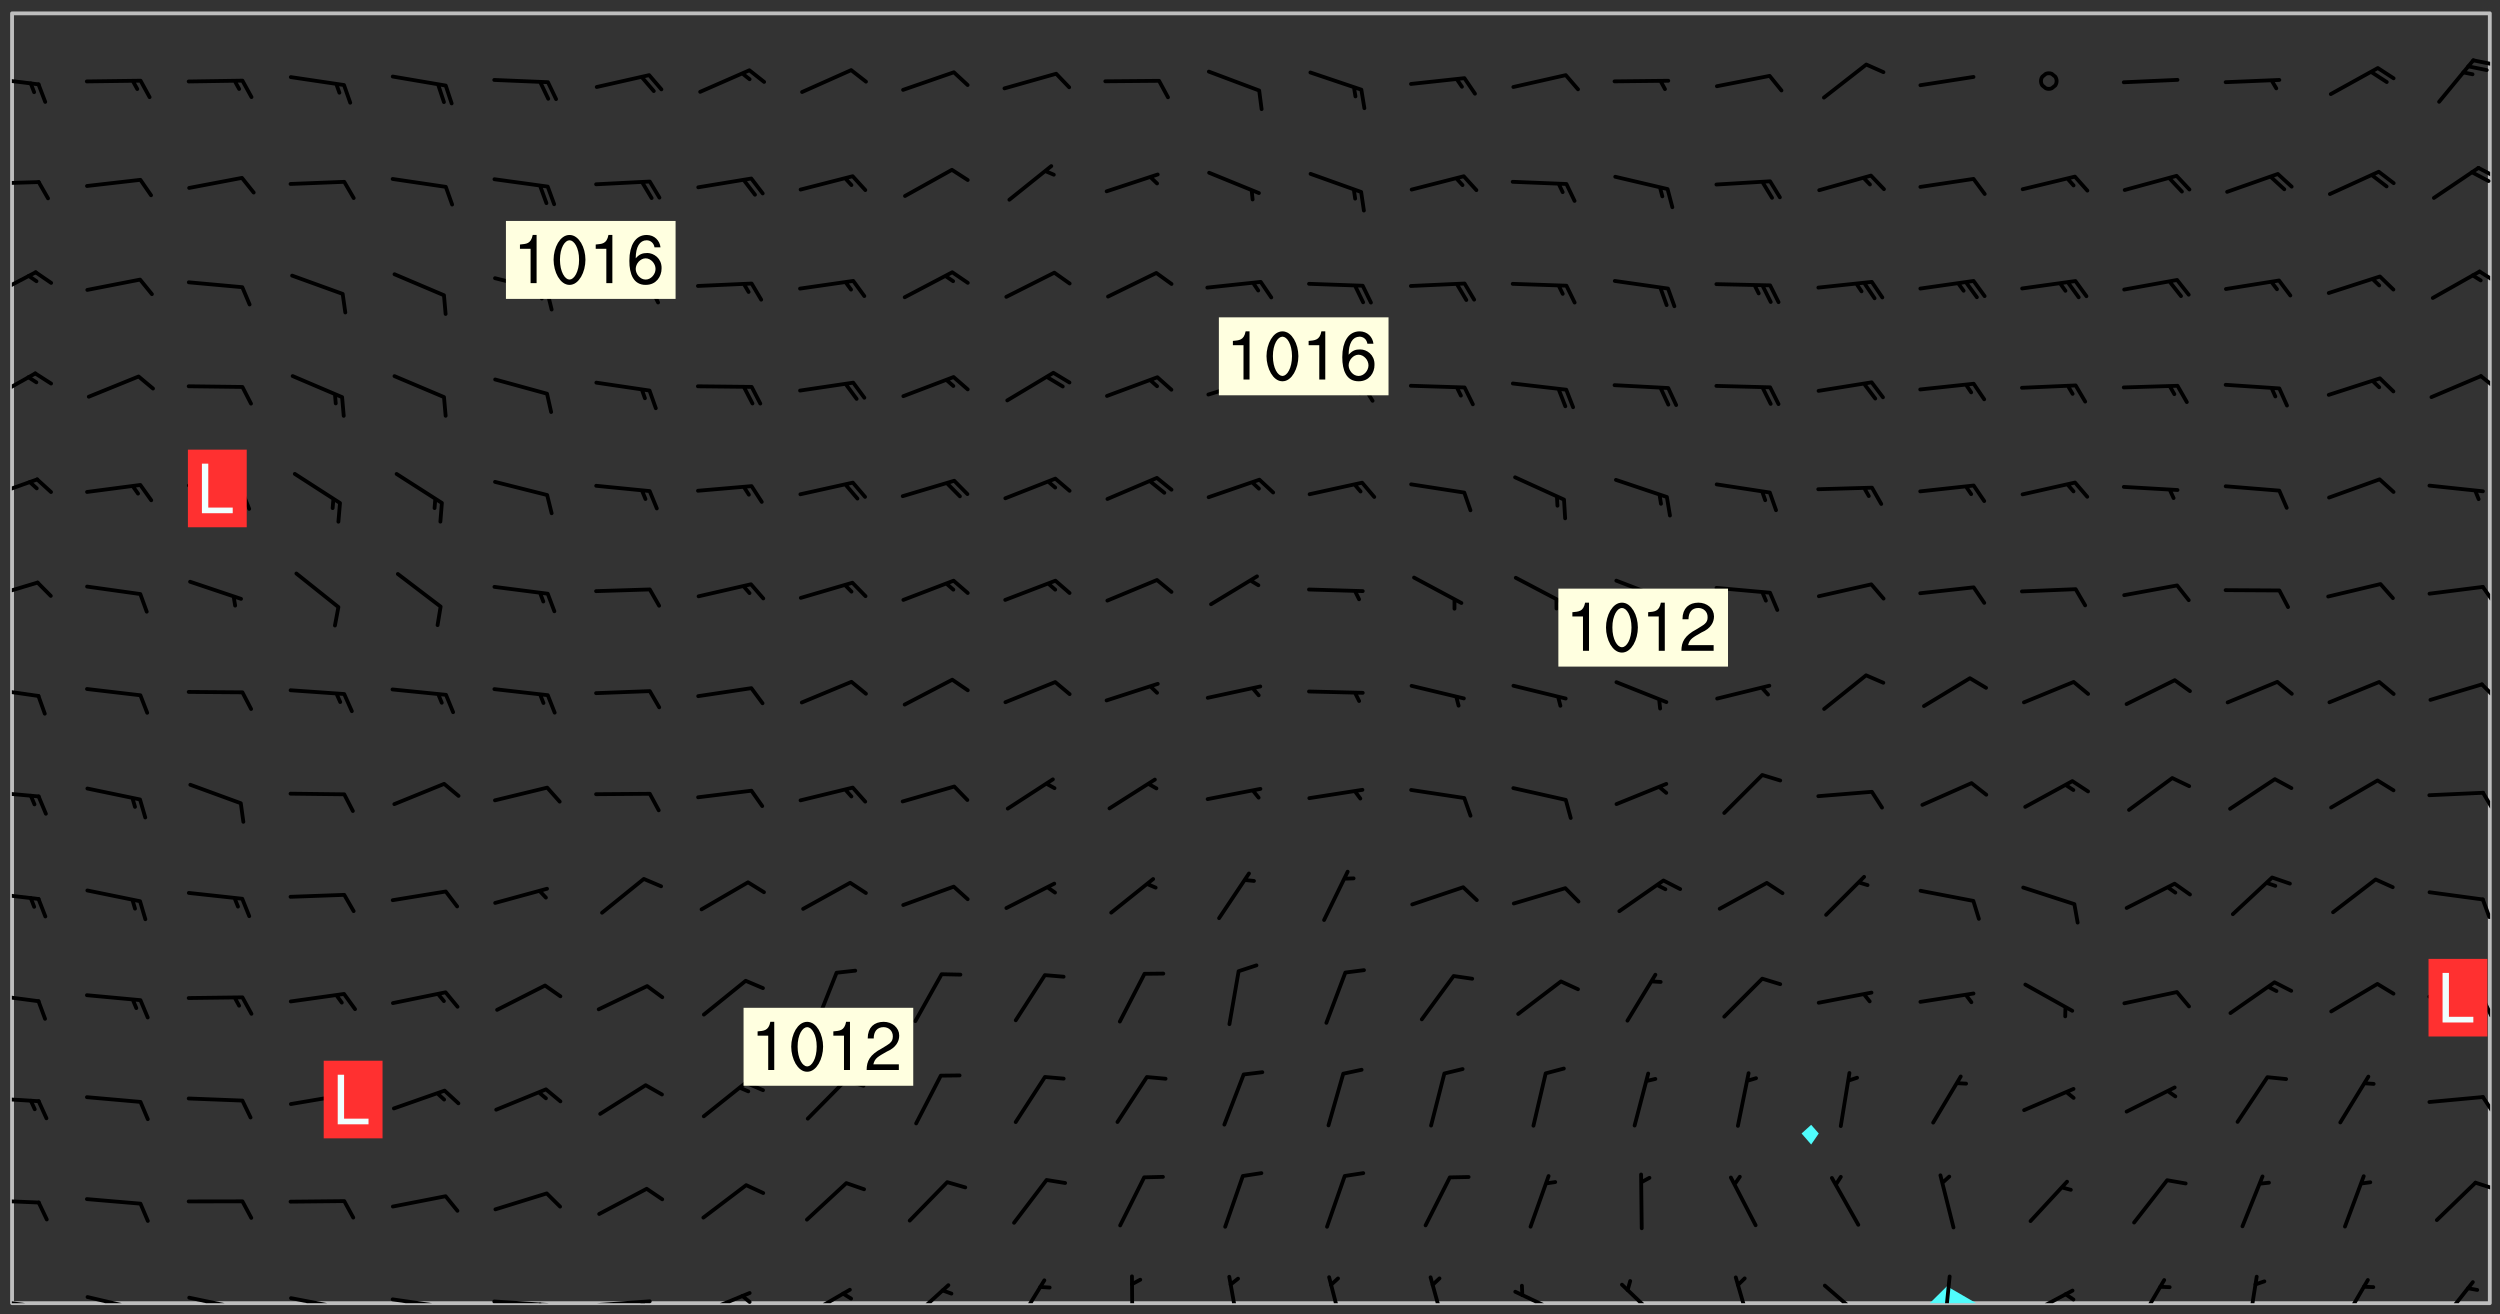 <svg xmlns="http://www.w3.org/2000/svg" role="img" xmlns:xlink="http://www.w3.org/1999/xlink" viewBox="142.45 309.95 326.84 171.84"><rect x="142.45" y="309.95" width="326.84" height="171.84" fill="#333333" stroke="none"/><defs><clipPath id="clip2"><path d="M 144 311.672 L 145 311.672 L 145 480.328 L 144 480.328 Z M 144 311.672"/></clipPath><clipPath id="clip3"><path d="M 144 311.672 L 468 311.672 L 468 480.328 L 144 480.328 Z M 144 311.672"/></clipPath><clipPath id="clip4"><path d="M 394 478 L 401 478 L 401 480.328 L 394 480.328 Z M 394 478"/></clipPath><clipPath id="clip5"><path d="M 467 311.672 L 468 311.672 L 468 480.328 L 467 480.328 Z M 467 311.672"/></clipPath><clipPath id="clip6"><path d="M 144 479 L 148 479 L 148 480.328 L 144 480.328 Z M 144 479"/></clipPath><clipPath id="clip7"><path d="M 147 480 L 149 480 L 149 480.328 L 147 480.328 Z M 147 480"/></clipPath><clipPath id="clip8"><path d="M 146 480 L 148 480 L 148 480.328 L 146 480.328 Z M 146 480"/></clipPath><clipPath id="clip9"><path d="M 153 479 L 161 479 L 161 480.328 L 153 480.328 Z M 153 479"/></clipPath><clipPath id="clip10"><path d="M 160 480 L 162 480 L 162 480.328 L 160 480.328 Z M 160 480"/></clipPath><clipPath id="clip11"><path d="M 166 479 L 175 479 L 175 480.328 L 166 480.328 Z M 166 479"/></clipPath><clipPath id="clip12"><path d="M 173 480 L 175 480 L 175 480.328 L 173 480.328 Z M 173 480"/></clipPath><clipPath id="clip13"><path d="M 180 479 L 188 479 L 188 480.328 L 180 480.328 Z M 180 479"/></clipPath><clipPath id="clip14"><path d="M 187 480 L 189 480 L 189 480.328 L 187 480.328 Z M 187 480"/></clipPath><clipPath id="clip15"><path d="M 193 479 L 201 479 L 201 480.328 L 193 480.328 Z M 193 479"/></clipPath><clipPath id="clip16"><path d="M 200 480 L 202 480 L 202 480.328 L 200 480.328 Z M 200 480"/></clipPath><clipPath id="clip17"><path d="M 206 479 L 215 479 L 215 480.328 L 206 480.328 Z M 206 479"/></clipPath><clipPath id="clip18"><path d="M 212 480 L 214 480 L 214 480.328 L 212 480.328 Z M 212 480"/></clipPath><clipPath id="clip19"><path d="M 220 479 L 228 479 L 228 480.328 L 220 480.328 Z M 220 479"/></clipPath><clipPath id="clip20"><path d="M 226 479 L 228 479 L 228 480.328 L 226 480.328 Z M 226 479"/></clipPath><clipPath id="clip21"><path d="M 233 478 L 241 478 L 241 480.328 L 233 480.328 Z M 233 478"/></clipPath><clipPath id="clip22"><path d="M 239 479 L 241 479 L 241 480.328 L 239 480.328 Z M 239 479"/></clipPath><clipPath id="clip23"><path d="M 247 478 L 254 478 L 254 480.328 L 247 480.328 Z M 247 478"/></clipPath><clipPath id="clip24"><path d="M 260 477 L 267 477 L 267 480.328 L 260 480.328 Z M 260 477"/></clipPath><clipPath id="clip25"><path d="M 275 477 L 280 477 L 280 480.328 L 275 480.328 Z M 275 477"/></clipPath><clipPath id="clip26"><path d="M 290 476 L 291 476 L 291 480.328 L 290 480.328 Z M 290 476"/></clipPath><clipPath id="clip27"><path d="M 302 476 L 305 476 L 305 480.328 L 302 480.328 Z M 302 476"/></clipPath><clipPath id="clip28"><path d="M 315 476 L 319 476 L 319 480.328 L 315 480.328 Z M 315 476"/></clipPath><clipPath id="clip29"><path d="M 329 476 L 332 476 L 332 480.328 L 329 480.328 Z M 329 476"/></clipPath><clipPath id="clip30"><path d="M 340 478 L 348 478 L 348 480.328 L 340 480.328 Z M 340 478"/></clipPath><clipPath id="clip31"><path d="M 354 477 L 360 477 L 360 480.328 L 354 480.328 Z M 354 477"/></clipPath><clipPath id="clip32"><path d="M 369 476 L 372 476 L 372 480.328 L 369 480.328 Z M 369 476"/></clipPath><clipPath id="clip33"><path d="M 380 477 L 387 477 L 387 480.328 L 380 480.328 Z M 380 477"/></clipPath><clipPath id="clip34"><path d="M 396 476 L 398 476 L 398 480.328 L 396 480.328 Z M 396 476"/></clipPath><clipPath id="clip35"><path d="M 406 478 L 414 478 L 414 480.328 L 406 480.328 Z M 406 478"/></clipPath><clipPath id="clip36"><path d="M 412 478 L 414 478 L 414 480.328 L 412 480.328 Z M 412 478"/></clipPath><clipPath id="clip37"><path d="M 421 477 L 426 477 L 426 480.328 L 421 480.328 Z M 421 477"/></clipPath><clipPath id="clip38"><path d="M 436 476 L 438 476 L 438 480.328 L 436 480.328 Z M 436 476"/></clipPath><clipPath id="clip39"><path d="M 448 477 L 453 477 L 453 480.328 L 448 480.328 Z M 448 477"/></clipPath><clipPath id="clip40"><path d="M 461 477 L 466 477 L 466 480.328 L 461 480.328 Z M 461 477"/></clipPath><clipPath id="clip41"><path d="M 144 466 L 148 466 L 148 468 L 144 468 Z M 144 466"/></clipPath><clipPath id="clip42"><path d="M 465 464 L 468 464 L 468 466 L 465 466 Z M 465 464"/></clipPath><clipPath id="clip43"><path d="M 144 453 L 148 453 L 148 455 L 144 455 Z M 144 453"/></clipPath><clipPath id="clip44"><path d="M 466 453 L 468 453 L 468 456 L 466 456 Z M 466 453"/></clipPath><clipPath id="clip45"><path d="M 144 439 L 148 439 L 148 442 L 144 442 Z M 144 439"/></clipPath><clipPath id="clip46"><path d="M 466 440 L 468 440 L 468 443 L 466 443 Z M 466 440"/></clipPath><clipPath id="clip47"><path d="M 144 426 L 148 426 L 148 428 L 144 428 Z M 144 426"/></clipPath><clipPath id="clip48"><path d="M 466 427 L 468 427 L 468 431 L 466 431 Z M 466 427"/></clipPath><clipPath id="clip49"><path d="M 144 413 L 148 413 L 148 415 L 144 415 Z M 144 413"/></clipPath><clipPath id="clip50"><path d="M 466 413 L 468 413 L 468 416 L 466 416 Z M 466 413"/></clipPath><clipPath id="clip51"><path d="M 144 399 L 148 399 L 148 402 L 144 402 Z M 144 399"/></clipPath><clipPath id="clip52"><path d="M 466 399 L 468 399 L 468 402 L 466 402 Z M 466 399"/></clipPath><clipPath id="clip53"><path d="M 144 385 L 148 385 L 148 389 L 144 389 Z M 144 385"/></clipPath><clipPath id="clip54"><path d="M 466 386 L 468 386 L 468 389 L 466 389 Z M 466 386"/></clipPath><clipPath id="clip55"><path d="M 144 372 L 148 372 L 148 376 L 144 376 Z M 144 372"/></clipPath><clipPath id="clip56"><path d="M 144 358 L 148 358 L 148 363 L 144 363 Z M 144 358"/></clipPath><clipPath id="clip57"><path d="M 466 358 L 468 358 L 468 361 L 466 361 Z M 466 358"/></clipPath><clipPath id="clip58"><path d="M 144 345 L 148 345 L 148 350 L 144 350 Z M 144 345"/></clipPath><clipPath id="clip59"><path d="M 466 345 L 468 345 L 468 348 L 466 348 Z M 466 345"/></clipPath><clipPath id="clip60"><path d="M 144 333 L 148 333 L 148 335 L 144 335 Z M 144 333"/></clipPath><clipPath id="clip61"><path d="M 466 331 L 468 331 L 468 334 L 466 334 Z M 466 331"/></clipPath><clipPath id="clip62"><path d="M 465 332 L 468 332 L 468 334 L 465 334 Z M 465 332"/></clipPath><clipPath id="clip63"><path d="M 144 319 L 148 319 L 148 322 L 144 322 Z M 144 319"/></clipPath><clipPath id="clip64"><path d="M 465 317 L 468 317 L 468 319 L 465 319 Z M 465 317"/></clipPath><g id="surface643" clip-path="url(#clip1)"><path fill="#fff" fill-opacity="0" fill-rule="evenodd" d="M 0 0 L 1000 0 L 1000 1000 L 0 1000 Z M 0 0"/><path fill="#d3d3d3" fill-opacity="0" fill-rule="evenodd" d="M162.152 355.867L161.918 356.16 161.977 356.395 162.094 356.566 162.27 356.801 162.562 357.148 162.676 357.207 162.793 357.035 162.852 356.801 163.027 356.625 163.492 356.449 164.191 356.449 164.426 356.742 164.715 357.559 164.773 357.734 164.949 357.965 165.301 358.199 166 358.898 166.172 359.074 166.406 359.422 166.641 359.832 166.93 360.414 167.34 360.879 167.57 361.113 167.805 361.289 167.922 361.52 168.098 361.812 168.27 362.977 168.27 363.211 168.328 363.5 168.387 363.617 168.504 363.734 168.852 364.145 168.969 364.316 169.145 364.492 169.32 364.727 169.438 364.898 169.609 365.25 169.668 365.484 169.902 365.891 170.137 365.832 169.961 366.008 169.902 366.938 169.32 366.938 169.086 366.824 168.738 366.938 168.621 367.055 168.562 367.348 168.504 367.523 168.387 367.695 167.922 367.988 167.863 368.223 167.805 368.336 167.805 368.98 167.863 369.152 167.863 369.562 167.922 369.621 167.922 370.027 167.98 370.434 168.098 370.609 168.156 370.668 168.387 371.309 168.328 371.602 168.328 372.301 168.27 372.883 168.27 373.117 168.211 373.348 168.156 373.699 168.156 375.621 168.211 375.738 168.637 375.738 168.27 375.855 168.246 376.207 169.137 377.375 170.879 377.914 172.219 378.273 172.219 378.812 172.309 379.621 172.844 380.336 174.363 380.605 175.254 380.52 175.344 381.684 175.879 381.863 177.039 381.684 179.094 380.699 180.254 380.336 182.133 380.16 183.828 379.98 183.648 380.699 182.133 380.785 180.883 380.875 180.078 381.145 179.004 381.953 179.273 382.672 179.809 383.57 179.629 384.195 179.363 385.004 179.629 386.082 180.254 386.98 181.059 387.16 182.309 386.98 182.043 387.703 182.141 388.207 182.195 388.5 182.195 388.672 182.254 388.965 182.254 389.371 182.43 389.488 182.781 389.605 183.188 389.605 183.48 389.43 183.594 389.312 183.652 389.195 183.77 388.965 183.828 388.789 184.18 388.324 184.41 388.148 184.586 388.09 184.762 388.148 184.82 388.324 184.938 389.312 184.992 389.781 185.051 389.953 185.168 390.188 185.344 390.246 186.16 390.305 186.449 390.305 186.566 390.539 186.625 390.945 186.684 391.297 186.684 392.402 186.801 392.695 186.918 393.043 187.207 393.742 187.383 394.094 187.965 394.848 188.316 395.023 188.488 395.082 188.957 395.316 189.598 395.781 189.945 396.016 190.238 396.191 190.531 396.246 190.762 396.309 191.578 396.656 191.871 396.832 191.984 397.004 192.336 397.355 192.453 397.531 192.977 398.172 192.977 398.461 193.035 398.812 193.035 399.16 193.094 399.512 193.152 399.801 193.27 399.859 193.441 399.918 193.617 399.918 194.199 400.152 194.375 400.27 194.551 400.559 194.727 400.793 194.84 401.027 195.133 401.258 195.25 401.375 195.25 401.785 195.309 401.84 195.598 402.074 195.832 402.191 195.891 402.309 196.008 402.48 196.066 402.598 196.297 402.832 196.355 403.008 196.59 403.066 196.707 403.125 196.59 403.238 196.531 403.355 196.531 403.473 196.414 403.766 196.297 404.055 196.297 404.637 196.473 404.754 196.59 404.812 196.648 404.93 196.766 405.047 196.879 405.105 197.055 405.453 197.113 405.805 197.172 406.211 197.172 406.387 197.113 406.562 196.996 407.262 196.996 407.434 197.113 407.609 197.406 407.902 197.812 407.902 197.988 408.02 198.105 408.191 198.223 408.484 198.223 408.719 197.695 408.719 197.465 408.484 197.23 408.484 197.055 408.543 196.996 409.242 197.055 409.59 197.172 409.766 197.348 410.176 197.465 410.406 197.754 410.875 197.93 410.93 198.453 410.93 198.688 410.988 199.445 411.629 199.504 411.922 199.504 412.156 199.562 412.215 199.793 412.562 199.793 412.914 199.676 413.086 199.676 413.379 199.969 413.668 200.262 413.844 200.434 413.902 200.727 414.078 201.02 414.195 201.602 414.602 201.891 414.836 202.184 415.012 202.402 415.172 202.418 415.184 202.648 415.359 203.289 415.883 203.465 416.117 203.582 416.293 203.758 416.469 203.871 416.641 203.871 417.281 203.988 417.457 204.457 417.574 205.039 417.691 205.273 417.75 205.504 417.863 205.797 417.98 205.91 418.039 206.496 418.391 206.785 418.562 206.961 418.625 207.137 418.68 207.312 418.738 208.012 419.09 208.301 419.266 208.535 419.32 208.824 419.496 209.059 419.613 209.699 420.02 209.992 420.137 210.164 420.195 210.398 420.254 210.809 420.312 211.039 420.371 211.273 420.488 211.332 420.66 210.922 420.836 211.391 420.895 211.449 421.188 211.562 421.422 211.738 421.477 211.973 421.535 212.148 421.594 212.555 421.711 213.195 421.945 213.312 422.117 213.371 422.352 213.371 422.527 213.312 422.645 213.254 423.051 213.488 423.285 213.605 423.344 213.953 423.461 214.594 423.691 214.77 423.809 215.059 423.926 215.234 424.102 215.469 424.566 216.051 425.672 216.227 425.848 216.574 426.023 216.75 426.141 217.102 426.258 218.148 426.781 218.383 426.84 218.848 426.953 219.141 427.012 219.605 427.188 220.363 427.77 220.598 428.004 220.945 428.469 221.121 428.645 221.41 428.879 222.227 429.578 222.52 429.754 222.809 430.043 223.102 430.219 223.395 430.508 224.09 431.148 224.266 431.324 224.559 431.559 224.848 431.793 225.316 432.082 225.957 432.664 226.305 432.898 226.539 433.191 226.887 433.539 227.238 434.004 228.172 434.996 228.52 435.402 228.637 435.578 228.871 435.637 228.984 435.754 229.629 435.93 229.859 436.043 230.094 436.102 230.387 436.277 230.617 436.395 231.551 437.094 231.957 437.5 232.191 437.676 232.598 437.852 232.832 437.969 233.648 438.316 233.996 438.551 234.23 438.668 234.523 438.957 234.754 439.074 235.512 439.426 235.863 439.598 236.094 439.656 236.387 439.773 236.621 439.832 237.492 440.008 238.309 440.008 238.777 440.238 238.949 440.297 239.824 440.996 240.289 441.113 240.582 441.172 240.758 441.23 240.988 441.289 241.457 441.348 241.805 441.406 242.156 441.465 242.562 441.523 242.855 441.523 243.027 441.582 243.027 441.812 243.203 441.988 243.496 441.988 243.844 442.047 244.195 442.105 244.895 442.223 245.535 442.223 246 441.988 246.293 441.812 246.465 441.695 246.875 441.523 247.164 441.348 248.098 440.883 248.566 440.59 249.09 440.297 249.555 440.125 250.02 439.949 251.07 439.484 251.359 439.367 251.77 439.25 252.059 439.133 252.586 438.957 254.102 438.258 254.684 437.91 254.973 437.852 255.266 437.793 255.613 437.676 256.488 437.445 256.84 437.328 256.953 437.328 257.188 437.27 258.062 437.035 258.297 436.977 259.109 436.977 259.461 436.918 260.277 436.801 260.449 436.742 260.801 436.688 261.094 436.629 261.324 436.57 262.141 436.395 262.316 436.336 262.664 436.336 262.898 436.277 263.363 436.16 264.121 435.988 264.355 435.93 264.703 435.93 265.113 435.812 265.402 435.754 266.688 435.695 266.977 435.695 267.387 435.637 267.617 435.578 267.793 435.578 268.668 435.461 269.074 435.461 269.484 435.344 269.832 435.344 270.184 435.23 271.055 435.172 272.805 435.172 273.852 435.461 274.262 435.578 274.551 435.695 274.902 435.812 275.191 435.93 276.242 436.102 276.531 436.16 276.824 436.16 277.117 436.219 277.289 436.277 277.699 436.336 277.871 436.395 277.988 436.453 278.105 436.453 278.223 436.512 278.574 436.57 278.688 436.57 279.098 436.637 281.02 437.031 282.945 437.426 284.465 437.875 286.16 438.594 288.305 439.398 289.91 438.68 291.34 437.875 292.5 436.797 293.75 436.348 296.785 435.629 298.66 435.27 300.805 433.922 303.039 432.668 305.539 431.41 307.234 430.961 309.02 430.781 310.18 430.512 310.805 431.051 312.145 430.781 312.859 429.793 313.844 428.449 314.289 428.27 315.094 427.91 316.969 427.371 318.754 426.922 320.004 426.652 321.164 426.562 322.863 426.473 324.824 426.203 326.074 426.113 326.613 426.113 327.238 426.023 328.129 426.023 330.273 425.844 332.684 425.664 335.273 425.574 336.969 425.754 338.578 425.844 340.008 426.203 341.168 426.922 343.043 427.91 344.203 429.438 344.469 430.152 345.098 430.242 345.453 431.141 345.988 431.68 346.523 433.207 347.598 433.566 348.133 433.566 347.328 434.102 347.418 435.809 348.133 438.504 349.023 439.309 349.918 440.297 350.633 441.555 352.418 442.094 353.938 441.914 354.293 443.258 355.902 442.453 356.883 441.914 357.152 442.184 357.469 441.969 357.688 441.824 358.488 442.273 358.938 441.914 359.293 441.914 359.828 441.645 360.367 440.926 360.902 440.656 361.527 439.668 362.688 440.117 363.527 440.488 364.922 441.105 366.617 440.926 368.223 440.926 370.008 441.016 370.188 439.309 370.723 437.965 371.527 438.234 372.02 439.082 372.422 439.488 372.332 440.027 372.332 440.387 373.047 440.836 373.758 440.566 375.188 440.566 375.547 441.555 375.992 442.812 376.707 444.156 377.957 444.785 379.652 445.414 380.367 445.234 380.547 444.695 381.527 444.605 381.977 444.965 382.062 446.223 381.797 446.852 381.262 447.031 381.262 447.57 381.977 448.555 382.242 449.094 383.227 450.082 384.027 451.16 383.762 451.52 383.672 452.418 383.047 454.75 382.691 456.816 382.602 458.609 382.422 459.328 382.332 459.867 382.332 461.305 381.352 463.188 380.992 464.895 380.457 465.793 379.652 466.961 379.387 467.5 381.441 468.754 381.527 469.113 381.172 469.652 381.082 469.473 381.082 470.281 381.172 471.719 380.727 472.434 379.652 472.527 379.387 473.242 379.922 474.141 380.727 474.859 381.887 475.668 383.227 475.938 383.672 476.297 383.316 476.746 381.527 476.656 380.277 476.207 379.562 475.488 378.938 475.398 378.762 478.988 378.574 480.297 467.934 480.297 467.934 311.703 412.664 311.703 412.664 360.785 413.426 360.91 416.715 361.453 418.738 364.289 418.738 367.043 421.09 367.375 423.438 367.707 427.488 367.707 426.109 371.867 424.086 372.574 422.062 373.277 421.52 373.621 418.926 375.238 418.738 375.355 416.715 373.277 415.984 370.535 413.312 368.457 411.938 364.957 411.871 364.875 409.914 362.203 412.664 360.785 412.664 311.703 294.422 311.703 294.422 403.117 294.539 403.148 294.672 403.16 294.746 403.234 294.852 403.281 294.941 403.34 295.027 403.398 295.117 403.457 295.414 403.754 295.473 403.844 295.504 403.961 295.531 404.078 295.547 404.215 295.516 404.332 295.457 404.422 295.398 404.508 295.355 404.613 295.309 404.715 295.281 404.836 295.281 404.98 295.457 405.25 295.605 405.398 295.68 405.484 295.754 405.559 295.797 405.664 295.859 405.754 295.918 405.84 295.961 405.945 296.02 406.035 296.066 406.137 296.109 406.242 296.168 406.328 296.285 406.508 296.359 406.582 296.422 406.668 296.48 406.758 296.523 406.863 296.582 406.953 296.641 407.039 296.703 407.129 296.762 407.219 296.805 407.32 296.922 407.5 296.996 407.574 297.055 407.66 297.129 407.734 297.219 407.793 297.324 407.84 297.473 407.84 297.605 407.824 297.738 407.84 297.84 407.793 297.914 407.719 297.961 407.617 297.945 407.484 297.945 407.336 297.898 407.23 297.871 407.113 297.824 407.012 297.797 406.891 297.754 406.789 297.691 406.699 297.648 406.598 297.605 406.492 297.574 406.375 297.559 406.242 297.547 406.105 297.633 406.047 297.691 405.961 297.812 405.93 297.855 406.035 297.871 406.168 297.871 406.285 297.93 406.387 297.988 406.477 298.078 406.535 298.227 406.684 298.285 406.773 298.328 406.879 298.316 406.98 298.402 407.039 298.508 407.086 298.594 407.145 298.684 407.203 298.758 407.277 298.641 407.305 298.535 407.352 298.449 407.41 298.375 407.484 298.316 407.574 298.254 407.66 298.227 407.781 298.18 407.883 298.137 407.988 298.105 408.105 298.094 408.238 298.078 408.371 298.078 408.52 298.105 408.637 298.152 408.742 298.195 408.844 298.254 408.934 298.328 409.008 298.418 409.066 298.492 409.141 298.582 409.199 298.641 409.289 298.684 409.395 298.73 409.496 298.848 409.527 298.98 409.543 299.129 409.543 299.246 409.512 299.352 409.555 299.395 409.66 299.441 409.762 299.469 409.883 299.5 410 299.527 410.117 299.559 410.238 299.586 410.355 299.691 410.398 299.793 410.445 299.926 410.43 300.074 410.578 300.137 410.664 300.211 410.738 300.281 410.812 300.371 410.875 300.477 410.918 300.578 410.961 300.695 410.992 300.832 411.008 300.949 410.977 301.023 410.902 301.051 410.785 301.039 410.652 301.008 410.531 300.98 410.414 301.023 410.309 301.141 410.309 301.23 410.371 301.348 410.398 301.496 410.398 301.629 410.414 301.777 410.414 301.91 410.43 302.043 410.414 302.191 410.414 302.324 410.398 302.457 410.387 302.594 410.398 302.711 410.371 302.844 410.355 303.035 410.297 302.977 410.473 302.961 410.605 302.934 410.727 302.918 410.859 302.859 410.945 302.727 410.961 302.621 411.008 302.516 411.051 302.398 411.082 302.281 411.109 302.016 411.141 301.867 411.141 301.734 411.156 301.66 411.23 301.719 411.316 301.867 411.465 301.984 411.645 302.059 411.715 302.148 411.777 302.238 411.836 302.324 411.895 302.414 411.953 302.516 411.996 302.621 412.059 302.727 412.102 302.812 412.16 302.918 412.207 303.02 412.25 303.199 412.367 303.258 412.457 303.215 412.559 303.168 412.664 303.184 412.797 303.406 413.02 303.465 413.109 303.508 413.211 303.539 413.332 303.582 413.434 303.598 413.566 303.629 413.684 303.641 413.82 303.672 413.938 303.82 414.086 303.922 414.129 304.027 414.172 304.145 414.203 304.277 414.219 304.414 414.234 304.531 414.234 304.648 414.203 304.738 414.145 304.781 414.039 304.828 413.938 304.871 413.832 304.902 413.715 304.914 413.582 304.914 413.434 304.902 413.301 304.887 413.168 304.855 413.051 304.812 412.945 304.766 412.84 304.723 412.738 304.68 412.633 304.664 412.5 304.68 412.367 304.707 412.25 304.738 412.133 304.766 412.012 304.812 411.91 304.902 411.852 304.988 411.789 305.062 411.715 305.152 411.656 305.375 411.434 305.434 411.348 305.508 411.273 305.625 411.094 305.684 411.008 305.684 410.859 305.609 410.785 305.508 410.738 305.402 410.695 305.301 410.652 305.242 410.562 305.195 410.457 305.168 410.34 305.258 410.281 305.375 410.25 305.477 410.207 305.656 410.09 305.805 409.941 305.816 409.809 305.805 409.703 305.715 409.645 305.582 409.66 305.434 409.66 305.301 409.676 305.168 409.66 305.047 409.629 304.961 409.57 304.887 409.496 304.828 409.406 304.766 409.32 304.648 409.141 304.59 409.055 304.621 408.934 304.707 408.875 304.828 408.844 304.887 408.758 304.887 408.637 304.855 408.52 304.797 408.43 304.738 408.344 304.691 408.238 304.664 408.121 304.648 407.988 304.707 407.898 304.781 407.824 304.871 407.766 304.988 407.586 305.062 407.512 305.121 407.426 305.27 407.277 305.391 407.246 305.523 407.23 305.656 407.246 305.73 407.32 305.773 407.426 305.789 407.559 305.758 407.676 305.641 407.707 305.508 407.719 305.359 407.867 305.316 407.973 305.27 408.074 305.242 408.195 305.211 408.312 305.211 408.461 305.242 408.578 305.285 408.684 305.344 408.773 305.418 408.844 305.492 408.918 305.609 408.949 305.73 408.977 305.848 408.949 305.98 408.934 306.098 408.934 306.188 408.992 306.262 409.066 306.309 409.172 306.367 409.258 306.469 409.305 306.602 409.32 306.707 409.363 306.793 409.422 306.781 409.527 306.707 409.602 306.527 409.719 306.469 409.809 306.379 409.867 306.309 409.941 306.234 410.016 306.172 410.105 306.145 410.223 306.129 410.355 306.145 410.488 306.129 410.621 306.129 410.77 306.145 410.902 306.172 411.02 306.203 411.141 306.277 411.215 306.367 411.273 306.453 411.332 306.543 411.391 306.66 411.422 306.66 411.508 306.559 411.555 306.469 411.613 306.203 411.645 306.086 411.672 305.938 411.672 305.832 411.715 305.73 411.762 305.672 411.852 305.609 412.086 305.598 412.219 305.566 412.34 305.551 412.473 305.551 412.766 305.539 412.898 305.551 413.035 305.566 413.168 305.699 413.184 305.832 413.195 305.953 413.227 306.039 413.285 306.113 413.359 306.16 413.465 306.203 413.566 306.219 413.699 306.219 414.145 306.203 414.277 306.203 414.723 306.234 414.988 306.262 415.105 306.277 415.238 306.309 415.355 306.395 415.566 306.426 415.832 306.426 415.98 306.395 416.098 306.367 416.215 306.336 416.336 306.309 416.453 306.277 416.57 306.246 416.691 306.234 416.824 306.219 416.957 306.309 417.016 306.426 416.984 306.527 417 306.574 417.105 306.543 417.371 306.543 417.812 306.5 417.918 306.453 418.023 306.41 418.125 306.367 418.23 306.309 418.316 306.277 418.438 306.234 418.555 306.203 418.672 306.188 418.805 306.203 418.938 306.262 419.027 306.367 419.074 306.453 419.133 306.512 419.219 306.5 419.355 306.469 419.473 306.426 419.574 306.426 420.02 306.41 420.152 306.41 420.301 306.379 420.418 306.336 420.523 306.309 420.641 306.262 420.746 306.219 420.848 306.188 420.969 306.16 421.086 306.129 421.219 306.098 421.336 306.07 421.453 306.027 421.559 305.996 421.676 305.965 421.797 305.953 421.93 305.938 422.062 305.938 422.359 305.965 422.477 305.965 422.625 306.012 423.023 306.039 423.141 306.098 423.23 306.219 423.262 306.367 423.262 306.5 423.246 306.559 423.336 306.559 423.453 306.5 423.543 306.41 423.602 306.309 423.645 306.203 423.691 306.113 423.75 306.027 423.809 305.891 423.824 305.773 423.793 305.641 423.777 305.539 423.824 305.477 423.91 305.465 424.047 305.449 424.18 305.418 424.297 305.391 424.414 305.375 424.547 305.344 424.668 305.344 424.965 305.359 425.098 305.391 425.215 305.391 425.363 305.402 425.496 305.402 425.645 305.375 425.762 305.328 425.863 305.301 425.984 305.27 426.102 305.211 426.191 305.137 426.266 305.035 426.309 304.93 426.355 304.812 426.383 304.691 426.414 304.59 426.367 304.648 426.281 304.754 426.234 304.781 426.117 304.812 426 304.84 425.879 304.871 425.762 304.871 425.613 304.887 425.48 304.855 425.363 304.812 425.258 304.707 425.273 304.633 425.348 304.531 425.391 304.441 425.453 304.367 425.527 304.324 425.629 304.309 425.762 304.277 425.879 304.25 426 304.219 426.117 304.191 426.234 304.16 426.355 304.133 426.473 304.102 426.59 304.059 426.695 303.969 426.754 303.879 426.754 303.762 426.723 303.73 426.637 303.746 426.5 303.715 426.383 303.715 426.234 303.703 426.102 303.703 425.953 303.641 425.719 303.613 425.598 303.57 425.496 303.523 425.391 303.465 425.305 303.406 425.215 303.363 425.109 303.301 425.023 303.152 424.875 303.082 424.801 302.977 424.754 302.871 424.711 302.77 424.668 302.473 424.371 302.383 424.297 302.297 424.238 302.191 424.195 302.102 424.133 302.016 424.074 301.91 424.031 301.82 423.973 301.734 423.91 301.66 423.84 301.555 423.793 301.469 423.734 301.363 423.691 301.273 423.629 301.172 423.586 301.066 423.543 300.98 423.484 300.875 423.438 300.77 423.395 300.668 423.348 300.578 423.289 300.477 423.246 300.371 423.203 300.281 423.141 300.164 423.113 300.031 423.098 299.898 423.113 299.75 423.113 299.617 423.129 299.5 423.098 299.41 423.039 299.336 422.965 299.246 422.906 299.145 422.859 298.996 422.859 298.875 422.832 298.773 422.789 298.699 422.715 298.582 422.535 298.492 422.477 298.391 422.434 298.301 422.371 298.195 422.328 298.105 422.27 298.02 422.211 297.914 422.164 297.855 422.078 297.797 421.988 297.754 421.883 297.707 421.781 297.633 421.707 297.547 421.648 297.473 421.574 297.383 421.516 297.16 421.293 297.117 421.188 297.086 420.922 297.191 420.879 297.336 420.879 297.441 420.922 297.516 420.996 297.605 421.055 297.691 421.113 297.797 421.16 297.887 421.219 298.035 421.367 298.105 421.441 298.254 421.59 298.316 421.676 298.391 421.75 298.477 421.809 298.551 421.883 298.641 421.945 298.73 422.004 298.816 422.062 299.086 422.238 299.188 422.285 299.293 422.328 299.395 422.371 299.441 422.297 299.5 422.211 299.574 422.137 299.645 422.062 299.75 422.105 299.824 422.18 299.883 422.27 299.926 422.371 299.973 422.477 300.016 422.582 300.137 422.609 300.254 422.582 300.328 422.492 300.371 422.387 300.43 422.297 300.504 422.223 300.609 422.18 300.727 422.152 300.859 422.164 300.949 422.223 301.098 422.371 301.156 422.461 301.199 422.566 301.246 422.668 301.289 422.773 301.332 422.875 301.438 422.922 301.543 422.965 301.676 422.98 301.762 422.922 301.82 422.832 301.895 422.758 302 422.715 302.117 422.742 302.223 422.789 302.324 422.832 302.43 422.875 302.531 422.922 302.711 423.039 302.711 423.156 302.695 423.289 302.711 423.422 302.727 423.559 302.785 423.645 302.887 423.691 303.008 423.719 303.125 423.75 303.273 423.75 303.391 423.719 303.449 423.629 303.629 423.512 303.688 423.422 303.762 423.348 303.82 423.262 303.938 423.082 304.117 422.965 304.234 422.996 304.324 423.055 304.367 423.129 304.352 423.262 304.352 423.379 304.441 423.438 304.59 423.438 304.723 423.422 304.855 423.41 305.121 423.379 305.227 423.336 305.344 423.305 305.465 423.277 305.539 423.203 305.609 423.129 305.672 423.039 305.656 422.934 305.609 422.832 305.508 422.789 305.402 422.773 305.285 422.801 305.02 422.832 304.871 422.832 304.797 422.758 304.707 422.699 304.59 422.668 304.473 422.641 304.34 422.625 304.191 422.625 304.059 422.641 303.762 422.641 303.656 422.594 303.508 422.445 303.465 422.344 303.406 422.254 303.629 422.031 303.715 421.973 303.82 421.93 303.938 421.898 304.07 421.883 304.203 421.898 304.34 421.914 304.441 421.957 304.574 421.945 304.664 421.883 304.766 421.84 304.828 421.75 304.781 421.648 304.691 421.59 304.574 421.559 304.473 421.516 304.414 421.426 304.352 421.336 304.352 421.219 304.367 421.086 304.473 421.039 304.547 420.969 304.547 420.848 304.457 420.789 304.426 420.672 304.516 420.613 304.59 420.539 304.633 420.434 304.691 420.344 304.738 420.242 304.754 420.109 304.754 419.961 304.707 419.855 304.664 419.754 304.574 419.695 304.441 419.68 304.34 419.637 304.203 419.621 304.086 419.59 303.641 419.59 303.508 419.574 303.375 419.562 303.242 419.547 303.125 419.516 302.977 419.516 302.844 419.5 302.711 419.488 302.445 419.457 302.324 419.414 302.238 419.355 302.164 419.281 302.164 419.133 302.176 419 302.281 418.953 302.383 418.91 302.516 418.895 302.668 418.895 302.801 418.879 303.094 418.879 303.215 418.91 303.316 418.953 303.406 419.012 303.641 419.074 303.762 419.027 303.852 418.969 303.953 418.926 304.086 418.91 304.191 418.953 304.293 419 304.426 419.012 304.547 418.984 304.691 418.984 304.812 418.953 304.93 418.926 305.035 418.879 305.109 418.805 305.195 418.746 305.344 418.598 305.402 418.512 305.449 418.406 305.477 418.289 305.492 418.184 305.391 418.141 305.301 418.082 305.184 418.051 305.078 418.008 304.988 417.945 304.914 417.859 304.84 417.785 304.738 417.742 304.633 417.695 304.531 417.652 304.473 417.562 304.426 417.461 304.34 417.25 304.277 417.164 304.219 417.074 304.145 417 304.059 416.941 303.789 416.941 303.672 416.973 303.582 417.031 303.48 417.074 303.348 417.09 303.242 417.074 303.215 416.957 303.152 416.867 303.035 416.836 302.934 416.793 302.785 416.645 302.754 416.527 302.738 416.422 302.812 416.348 302.992 416.23 303.109 416.203 303.227 416.172 303.363 416.188 303.465 416.23 303.57 416.273 303.672 416.32 303.777 416.363 303.895 416.395 304.027 416.41 304.145 416.438 304.277 416.453 304.383 416.438 304.473 416.379 304.398 416.305 304.293 416.262 304.219 416.188 304.145 416.098 303.996 415.949 303.91 415.891 303.82 415.832 303.746 415.758 303.656 415.699 303.555 415.652 303.434 415.625 303.332 415.578 303.227 415.535 303.109 415.504 303.008 415.461 302.887 415.43 302.738 415.43 302.621 415.461 302.516 415.504 302.43 415.566 302.25 415.684 302.164 415.742 302.074 415.801 301.969 415.848 301.883 415.906 301.777 415.949 301.676 415.992 301.57 416.039 301.496 416.113 301.438 416.203 301.379 416.289 301.332 416.395 301.273 416.48 301.199 416.555 301.066 416.543 300.949 416.512 300.832 416.512 300.758 416.586 300.668 416.645 300.594 416.719 300.504 416.777 300.418 416.836 300.312 416.883 300.211 416.926 300.074 416.941 299.973 416.898 299.824 416.75 299.719 416.703 299.633 416.703 299.527 416.75 299.426 416.793 299.305 416.824 299.188 416.793 299.113 416.719 299.113 416.602 299.145 416.48 299.219 416.41 299.277 416.32 299.352 416.246 299.469 416.215 299.574 416.172 299.867 416.172 300 416.156 300.137 416.141 300.238 416.098 300.328 416.039 300.43 415.992 300.52 415.934 300.652 415.922 300.742 415.98 300.875 415.992 300.965 415.934 301.051 415.875 301.156 415.832 301.246 415.773 301.332 415.711 301.422 415.652 301.57 415.504 301.629 415.418 301.688 415.328 301.793 415.285 301.926 415.27 302.043 415.297 302.164 415.328 302.223 415.27 302.281 415.18 302.312 414.914 302.34 414.797 302.445 414.809 302.578 414.824 302.68 414.781 302.77 414.723 302.828 414.633 302.902 414.559 302.961 414.469 303.008 414.367 303.02 414.234 303.008 414.102 302.961 413.996 302.812 413.848 302.754 413.758 302.695 413.672 302.652 413.566 302.652 413.121 302.668 412.988 302.668 412.84 302.68 412.707 302.621 412.648 302.531 412.707 302.43 412.664 302.25 412.547 302.164 412.488 302.102 412.398 302.043 412.309 301.969 412.234 301.883 412.176 301.762 412.207 301.66 412.219 301.555 412.266 301.469 412.324 301.363 412.367 301.215 412.516 301.125 412.574 301.039 412.633 300.949 412.695 300.844 412.738 300.711 412.754 300.711 412.633 300.816 412.59 300.934 412.559 301.008 412.488 301.051 412.383 301.051 412.234 301.023 412.117 300.875 411.969 300.742 411.953 300.594 411.953 300.477 411.984 300.371 412.027 300.27 412.07 300.18 412.133 300.062 412.16 299.988 412.086 300 411.953 299.957 411.852 299.914 411.746 299.824 411.688 299.707 411.715 299.586 411.746 299.469 411.777 299.367 411.82 299.246 411.852 299.145 411.895 299.039 411.938 298.949 411.996 298.848 412.012 298.848 411.895 298.863 411.762 298.805 411.672 298.73 411.715 298.582 411.863 298.523 411.953 298.449 412.027 298.402 412.133 298.359 412.234 298.285 412.309 298.227 412.398 298.152 412.473 298.094 412.559 298.02 412.633 297.93 412.695 297.855 412.766 297.781 412.84 297.68 412.855 297.547 412.871 297.441 412.828 297.441 412.707 297.59 412.559 297.633 412.457 297.691 412.367 297.738 412.266 297.781 412.16 297.84 412.07 297.871 411.953 297.914 411.852 297.945 411.73 297.973 411.613 298.02 411.508 298.062 411.406 298.105 411.301 298.18 411.23 298.27 411.168 298.359 411.109 298.461 411.066 298.758 411.066 299.023 411.035 299.129 410.992 299.055 410.918 298.938 410.887 298.832 410.844 298.742 410.785 298.641 410.738 298.551 410.68 298.449 410.637 298.344 410.594 298.254 410.531 298.168 410.473 298.062 410.43 297.961 410.387 297.84 410.355 297.723 410.324 297.621 410.281 297.5 410.25 297.398 410.207 297.309 410.148 297.266 410.043 297.25 409.91 297.352 409.867 297.484 409.852 297.621 409.867 297.754 409.852 297.855 409.809 297.914 409.719 297.93 409.613 297.84 409.555 297.766 409.48 297.664 409.438 297.574 409.379 297.426 409.23 297.383 409.125 297.367 408.992 297.367 408.699 297.309 408.609 297.219 408.551 297.145 408.477 297.102 408.371 297.07 408.254 297.012 408.164 296.938 408.09 296.82 408.062 296.746 407.988 296.656 407.93 296.566 407.867 296.48 407.809 296.406 407.734 296.348 407.648 296.301 407.543 296.215 407.484 296.066 407.336 295.871 407.277 295.738 407.293 295.637 407.336 295.562 407.41 295.516 407.512 295.473 407.617 295.414 407.707 295.355 407.793 295.059 408.09 294.969 408.148 294.883 408.148 294.82 408.062 294.777 407.957 294.809 407.84 294.867 407.75 294.895 407.633 294.883 407.5 294.793 407.438 294.688 407.484 294.57 407.512 294.453 407.543 294.184 407.719 294.082 407.766 293.965 407.793 293.859 407.84 293.77 407.898 293.668 407.941 293.609 407.855 293.562 407.75 293.578 407.617 293.625 407.512 293.695 407.438 293.77 407.367 293.828 407.277 293.828 407.129 293.785 407.023 293.547 407.023 293.445 407.07 293.414 407.188 293.387 407.305 293.355 407.426 293.281 407.469 293.148 407.484 293.074 407.438 293.031 407.336 292.988 407.23 292.941 407.129 292.898 407.023 292.777 407.055 292.676 407.098 292.543 407.113 292.426 407.145 292.32 407.188 292.23 407.246 292.129 407.293 292.008 407.32 291.875 407.336 291.773 407.293 291.715 407.203 291.668 407.098 291.625 406.996 291.582 406.891 291.582 406.773 291.641 406.684 291.727 406.625 291.906 406.508 292.008 406.461 292.113 406.418 292.219 406.359 292.32 406.316 292.41 406.254 292.512 406.211 292.617 406.152 292.719 406.105 292.809 406.047 292.914 406.004 293.016 405.961 293.105 405.898 293.207 405.855 293.344 405.84 293.461 405.871 293.562 405.914 293.684 405.945 293.785 405.988 293.891 406.035 293.992 406.078 294.098 406.121 294.199 406.168 294.305 406.211 294.406 406.254 294.512 406.301 294.598 406.359 294.703 406.402 294.82 406.434 294.926 406.477 295.027 406.523 295.117 406.582 295.223 406.625 295.324 406.668 295.43 406.715 295.547 406.742 295.648 406.789 295.77 406.816 295.918 406.816 296.004 406.758 296.02 406.656 296.078 406.566 296.051 406.449 295.977 406.375 295.859 406.195 295.785 406.121 295.695 406.047 295.516 405.93 295.43 405.871 295.324 405.828 295.223 405.781 294.953 405.605 294.895 405.516 294.82 405.441 294.762 405.352 294.719 405.25 294.688 405.133 294.672 404.996 294.672 404.434 294.66 404.301 294.645 404.168 294.613 404.051 294.598 403.918 294.586 403.785 294.555 403.664 294.332 403.441 294.273 403.355 294.258 403.25 294.289 403.133 294.422 403.117 294.422 311.703 172.992 311.703 172.992 313.156 172.934 313.391 172.582 314.441 172.41 314.965 172.293 315.312 172.117 315.723 172 315.895 171.766 316.188 171.535 316.246 171.184 316.246 171.066 316.305 170.836 316.711 170.836 317.004 170.953 317.18 171.184 317.41 171.301 317.645 171.941 318.402 172.234 318.867 172.41 319.102 172.641 319.453 172.875 319.801 173.516 320.617 173.691 321.082 173.863 321.492 173.98 322.188 174.156 322.656 174.273 324.055 174.332 324.52 174.332 325.395 174.449 326.441 174.449 331.223 174.391 331.688 174.039 332.969 173.863 333.492 173.75 333.902 173.398 334.832 172.934 336 172.699 336.582 172.582 336.758 172.41 337.105 172.234 337.512 171.883 338.328 171.824 338.621 171.711 338.914 171.594 339.203 171.535 339.379 171.418 340.254 171.359 340.66 171.301 340.777 171.242 340.953 171.184 341.125 170.953 341.652 170.836 341.824 170.836 342.059 170.719 342.293 170.66 342.465 170.484 343.051 170.484 343.34 170.426 343.516 170.426 343.809 170.367 343.922 170.309 344.449 170.309 344.621 170.254 344.855 170.254 347.477 170.078 348.293 169.961 348.469 169.785 348.703 169.668 348.875 169.555 349.109 168.969 350.043 168.738 350.332 168.445 350.797 168.27 351.031 167.98 351.383 167.629 352.082 167.516 352.312 167.34 352.723 167.164 352.953 166.758 353.48 165.941 354.18 165.648 354.352 165.359 354.586 165.184 354.703 165.008 354.879 164.484 355.285 163.957 355.461 163.785 355.637 163.551 355.691 162.91 355.867 162.152 355.867M174.363 386.891L173.289 387.34 173.648 388.234 174.898 387.52 175.344 386.98 174.363 386.891"/><path fill="#d3d3d3" fill-opacity="0" fill-rule="evenodd" d="M201.508 416.598L200.613 416.598 201.062 417.227 202.043 417.586 202.848 417.496 203.293 416.508 203.117 416.598 202.402 416.242 201.508 416.598M356.129 475.668L356.07 475.145 356.07 474.852 356.184 474.559 356.242 474.328 356.711 473.859 356.824 473.859 356.941 473.746 357.059 473.688 357.234 473.688 357.469 473.629 357.816 473.629 358.051 473.688 358.168 473.746 358.398 473.918 358.457 474.094 358.574 474.676 358.574 474.969 358.457 475.145 358.285 475.434 358.109 475.609 357.582 476.133 357.352 476.367 357.234 476.426 357.059 476.426 356.941 476.367 356.535 476.074 356.359 475.957 356.242 475.898 356.184 475.785 356.129 475.668M362.77 464.711L362.711 464.539 362.711 463.43 362.77 463.258 362.945 463.199 363.117 463.141 363.293 463.141 363.527 463.082 363.645 463.141 363.703 463.84 363.645 464.012 363.527 464.188 363.41 464.246 363.176 464.77 363.062 464.828 362.828 464.828 362.77 464.711M372.383 450.32L372.266 450.145 372.266 449.445 372.559 448.57 372.676 448.398 372.852 448.047 372.965 447.816 373.082 447.523 373.434 446.766 373.551 446.535 373.723 446.301 373.898 446.301 374.016 446.242 374.656 446.242 374.773 446.301 375.008 446.535 375.18 446.648 375.531 446.941 375.648 447.059 375.762 447.234 375.762 447.348 375.879 447.406 375.996 447.523 375.996 448.223 375.938 448.398 375.938 448.629 375.879 448.805 375.531 449.855 375.414 450.086 375.297 450.32 375.18 450.379 374.949 450.613 374.309 450.902 373.434 450.902 373.023 450.785 372.383 450.32"/><path fill="none" stroke="#bebebe" stroke-linecap="round" stroke-linejoin="round" stroke-miterlimit="10" stroke-width=".5" d="M 431.957 354.305 L 108.027 354.305 L 108.027 185.68 L 431.957 185.68 L 431.957 354.305" transform="matrix(1 0 0 -1 36 666)"/><g clip-path="url(#clip2)"><path fill="#fff" fill-opacity="0" fill-rule="evenodd" d="M 144 475.891 L 144 480.328 L 144.004 480.328 L 144 480.328 L 144 311.672 L 144.004 311.672 L 144 311.672 L 144 475.891"/></g><g clip-path="url(#clip3)"><path fill="#fff" fill-opacity="0" fill-rule="evenodd" d="M 144.004 480.328 L 144.004 311.672 L 379.234 311.672 L 379.234 457.004 L 377.98 458.137 L 379.234 459.582 L 380.227 458.137 L 379.234 457.004 L 379.234 311.672 L 467.996 311.672 L 467.996 480.328 L 400.816 480.328 L 396.984 478.109 L 394.734 480.328 L 144.004 480.328"/></g><path fill="#50fcfc" fill-rule="evenodd" d="M 379.234 459.582 L 377.98 458.137 L 379.234 457.004 L 380.227 458.137 L 379.234 459.582"/><g clip-path="url(#clip4)"><path fill="#50fcfc" fill-rule="evenodd" d="M 394.734 480.328 L 396.984 478.109 L 400.816 480.328 L 394.734 480.328"/></g><g clip-path="url(#clip5)"><path fill="#fff" fill-opacity="0" fill-rule="evenodd" d="M 467.996 480.328 L 468 480.328 L 468 311.672 L 467.996 311.672 L 468 311.672 L 468 480.328 L 467.996 480.328"/></g><g clip-path="url(#clip6)"><path fill="none" stroke="#000" stroke-linecap="round" stroke-linejoin="round" stroke-miterlimit="10" stroke-width=".5" d="M 111.48 185.18 L 104.52 186.164" transform="matrix(1 0 0 -1 36 666)"/></g><g clip-path="url(#clip7)"><path fill="none" stroke="#000" stroke-linecap="round" stroke-linejoin="round" stroke-miterlimit="10" stroke-width=".5" d="M 111.48 185.18 L 112.316 182.871" transform="matrix(1 0 0 -1 36 666)"/></g><g clip-path="url(#clip8)"><path fill="none" stroke="#000" stroke-linecap="round" stroke-linejoin="round" stroke-miterlimit="10" stroke-width=".5" d="M 110.465 185.32 L 110.887 184.168" transform="matrix(1 0 0 -1 36 666)"/></g><g clip-path="url(#clip9)"><path fill="none" stroke="#000" stroke-linecap="round" stroke-linejoin="round" stroke-miterlimit="10" stroke-width=".5" d="M 124.734 184.863 L 117.895 186.48" transform="matrix(1 0 0 -1 36 666)"/></g><g clip-path="url(#clip10)"><path fill="none" stroke="#000" stroke-linecap="round" stroke-linejoin="round" stroke-miterlimit="10" stroke-width=".5" d="M 124.734 184.863 L 125.355 182.488" transform="matrix(1 0 0 -1 36 666)"/></g><g clip-path="url(#clip11)"><path fill="none" stroke="#000" stroke-linecap="round" stroke-linejoin="round" stroke-miterlimit="10" stroke-width=".5" d="M 138.07 184.949 L 131.191 186.395" transform="matrix(1 0 0 -1 36 666)"/></g><g clip-path="url(#clip12)"><path fill="none" stroke="#000" stroke-linecap="round" stroke-linejoin="round" stroke-miterlimit="10" stroke-width=".5" d="M 138.07 184.949 L 138.75 182.59" transform="matrix(1 0 0 -1 36 666)"/></g><g clip-path="url(#clip13)"><path fill="none" stroke="#000" stroke-linecap="round" stroke-linejoin="round" stroke-miterlimit="10" stroke-width=".5" d="M 151.395 185.004 L 144.496 186.336" transform="matrix(1 0 0 -1 36 666)"/></g><g clip-path="url(#clip14)"><path fill="none" stroke="#000" stroke-linecap="round" stroke-linejoin="round" stroke-miterlimit="10" stroke-width=".5" d="M 151.395 185.004 L 152.117 182.66" transform="matrix(1 0 0 -1 36 666)"/></g><g clip-path="url(#clip15)"><path fill="none" stroke="#000" stroke-linecap="round" stroke-linejoin="round" stroke-miterlimit="10" stroke-width=".5" d="M 164.738 185.164 L 157.785 186.176" transform="matrix(1 0 0 -1 36 666)"/></g><g clip-path="url(#clip16)"><path fill="none" stroke="#000" stroke-linecap="round" stroke-linejoin="round" stroke-miterlimit="10" stroke-width=".5" d="M 164.738 185.164 L 165.566 182.855" transform="matrix(1 0 0 -1 36 666)"/></g><g clip-path="url(#clip17)"><path fill="none" stroke="#000" stroke-linecap="round" stroke-linejoin="round" stroke-miterlimit="10" stroke-width=".5" d="M 178.082 185.441 L 171.07 185.902" transform="matrix(1 0 0 -1 36 666)"/></g><g clip-path="url(#clip18)"><path fill="none" stroke="#000" stroke-linecap="round" stroke-linejoin="round" stroke-miterlimit="10" stroke-width=".5" d="M 177.062 185.508 L 177.566 184.391" transform="matrix(1 0 0 -1 36 666)"/></g><g clip-path="url(#clip19)"><path fill="none" stroke="#000" stroke-linecap="round" stroke-linejoin="round" stroke-miterlimit="10" stroke-width=".5" d="M 191.395 185.922 L 184.387 185.418" transform="matrix(1 0 0 -1 36 666)"/></g><g clip-path="url(#clip20)"><path fill="none" stroke="#000" stroke-linecap="round" stroke-linejoin="round" stroke-miterlimit="10" stroke-width=".5" d="M 190.375 185.852 L 191.027 184.812" transform="matrix(1 0 0 -1 36 666)"/></g><g clip-path="url(#clip21)"><path fill="none" stroke="#000" stroke-linecap="round" stroke-linejoin="round" stroke-miterlimit="10" stroke-width=".5" d="M 204.457 187.008 L 197.957 184.336" transform="matrix(1 0 0 -1 36 666)"/></g><g clip-path="url(#clip22)"><path fill="none" stroke="#000" stroke-linecap="round" stroke-linejoin="round" stroke-miterlimit="10" stroke-width=".5" d="M 203.508 186.617 L 204.453 185.836" transform="matrix(1 0 0 -1 36 666)"/></g><g clip-path="url(#clip23)"><path fill="none" stroke="#000" stroke-linecap="round" stroke-linejoin="round" stroke-miterlimit="10" stroke-width=".5" d="M 217.559 187.434 L 211.48 183.91" transform="matrix(1 0 0 -1 36 666)"/></g><path fill="none" stroke="#000" stroke-linecap="round" stroke-linejoin="round" stroke-miterlimit="10" stroke-width=".5" d="M 216.676 186.922 L 217.719 186.273" transform="matrix(1 0 0 -1 36 666)"/><g clip-path="url(#clip24)"><path fill="none" stroke="#000" stroke-linecap="round" stroke-linejoin="round" stroke-miterlimit="10" stroke-width=".5" d="M 230.438 188.031 L 225.234 183.312" transform="matrix(1 0 0 -1 36 666)"/></g><path fill="none" stroke="#000" stroke-linecap="round" stroke-linejoin="round" stroke-miterlimit="10" stroke-width=".5" d="M 229.68 187.344 L 230.836 186.93" transform="matrix(1 0 0 -1 36 666)"/><g clip-path="url(#clip25)"><path fill="none" stroke="#000" stroke-linecap="round" stroke-linejoin="round" stroke-miterlimit="10" stroke-width=".5" d="M 242.984 188.668 L 239.32 182.672" transform="matrix(1 0 0 -1 36 666)"/></g><path fill="none" stroke="#000" stroke-linecap="round" stroke-linejoin="round" stroke-miterlimit="10" stroke-width=".5" d="M 242.449 187.797 L 243.676 187.723" transform="matrix(1 0 0 -1 36 666)"/><g clip-path="url(#clip26)"><path fill="none" stroke="#000" stroke-linecap="round" stroke-linejoin="round" stroke-miterlimit="10" stroke-width=".5" d="M 254.438 189.184 L 254.496 182.156" transform="matrix(1 0 0 -1 36 666)"/></g><path fill="none" stroke="#000" stroke-linecap="round" stroke-linejoin="round" stroke-miterlimit="10" stroke-width=".5" d="M 254.445 188.164 L 255.523 188.746" transform="matrix(1 0 0 -1 36 666)"/><g clip-path="url(#clip27)"><path fill="none" stroke="#000" stroke-linecap="round" stroke-linejoin="round" stroke-miterlimit="10" stroke-width=".5" d="M 267.16 189.129 L 268.402 182.215" transform="matrix(1 0 0 -1 36 666)"/></g><path fill="none" stroke="#000" stroke-linecap="round" stroke-linejoin="round" stroke-miterlimit="10" stroke-width=".5" d="M 267.34 188.121 L 268.305 188.883" transform="matrix(1 0 0 -1 36 666)"/><g clip-path="url(#clip28)"><path fill="none" stroke="#000" stroke-linecap="round" stroke-linejoin="round" stroke-miterlimit="10" stroke-width=".5" d="M 280.215 189.074 L 281.977 182.27" transform="matrix(1 0 0 -1 36 666)"/></g><path fill="none" stroke="#000" stroke-linecap="round" stroke-linejoin="round" stroke-miterlimit="10" stroke-width=".5" d="M 280.469 188.082 L 281.375 188.91" transform="matrix(1 0 0 -1 36 666)"/><g clip-path="url(#clip29)"><path fill="none" stroke="#000" stroke-linecap="round" stroke-linejoin="round" stroke-miterlimit="10" stroke-width=".5" d="M 293.477 189.059 L 295.348 182.285" transform="matrix(1 0 0 -1 36 666)"/></g><path fill="none" stroke="#000" stroke-linecap="round" stroke-linejoin="round" stroke-miterlimit="10" stroke-width=".5" d="M 293.746 188.074 L 294.641 188.918" transform="matrix(1 0 0 -1 36 666)"/><g clip-path="url(#clip30)"><path fill="none" stroke="#000" stroke-linecap="round" stroke-linejoin="round" stroke-miterlimit="10" stroke-width=".5" d="M 304.551 187.172 L 310.902 184.168" transform="matrix(1 0 0 -1 36 666)"/></g><path fill="none" stroke="#000" stroke-linecap="round" stroke-linejoin="round" stroke-miterlimit="10" stroke-width=".5" d="M 305.473 186.734 L 305.418 187.961" transform="matrix(1 0 0 -1 36 666)"/><g clip-path="url(#clip31)"><path fill="none" stroke="#000" stroke-linecap="round" stroke-linejoin="round" stroke-miterlimit="10" stroke-width=".5" d="M 318.5 188.098 L 323.582 183.242" transform="matrix(1 0 0 -1 36 666)"/></g><path fill="none" stroke="#000" stroke-linecap="round" stroke-linejoin="round" stroke-miterlimit="10" stroke-width=".5" d="M 319.242 187.395 L 319.574 188.574" transform="matrix(1 0 0 -1 36 666)"/><g clip-path="url(#clip32)"><path fill="none" stroke="#000" stroke-linecap="round" stroke-linejoin="round" stroke-miterlimit="10" stroke-width=".5" d="M 333.379 189.047 L 335.336 182.297" transform="matrix(1 0 0 -1 36 666)"/></g><path fill="none" stroke="#000" stroke-linecap="round" stroke-linejoin="round" stroke-miterlimit="10" stroke-width=".5" d="M 333.664 188.062 L 334.543 188.918" transform="matrix(1 0 0 -1 36 666)"/><g clip-path="url(#clip33)"><path fill="none" stroke="#000" stroke-linecap="round" stroke-linejoin="round" stroke-miterlimit="10" stroke-width=".5" d="M 345.02 187.977 L 350.324 183.367" transform="matrix(1 0 0 -1 36 666)"/></g><g clip-path="url(#clip34)"><path fill="none" stroke="#000" stroke-linecap="round" stroke-linejoin="round" stroke-miterlimit="10" stroke-width=".5" d="M 361.34 189.168 L 360.633 182.176" transform="matrix(1 0 0 -1 36 666)"/></g><g clip-path="url(#clip35)"><path fill="none" stroke="#000" stroke-linecap="round" stroke-linejoin="round" stroke-miterlimit="10" stroke-width=".5" d="M 377.402 187.324 L 371.199 184.02" transform="matrix(1 0 0 -1 36 666)"/></g><g clip-path="url(#clip36)"><path fill="none" stroke="#000" stroke-linecap="round" stroke-linejoin="round" stroke-miterlimit="10" stroke-width=".5" d="M 376.5 186.844 L 377.52 186.156" transform="matrix(1 0 0 -1 36 666)"/></g><g clip-path="url(#clip37)"><path fill="none" stroke="#000" stroke-linecap="round" stroke-linejoin="round" stroke-miterlimit="10" stroke-width=".5" d="M 389.391 188.703 L 385.84 182.641" transform="matrix(1 0 0 -1 36 666)"/></g><path fill="none" stroke="#000" stroke-linecap="round" stroke-linejoin="round" stroke-miterlimit="10" stroke-width=".5" d="M 388.875 187.82 L 390.102 187.77" transform="matrix(1 0 0 -1 36 666)"/><g clip-path="url(#clip38)"><path fill="none" stroke="#000" stroke-linecap="round" stroke-linejoin="round" stroke-miterlimit="10" stroke-width=".5" d="M 401.484 189.141 L 400.379 182.203" transform="matrix(1 0 0 -1 36 666)"/></g><path fill="none" stroke="#000" stroke-linecap="round" stroke-linejoin="round" stroke-miterlimit="10" stroke-width=".5" d="M 401.324 188.133 L 402.484 188.531" transform="matrix(1 0 0 -1 36 666)"/><g clip-path="url(#clip39)"><path fill="none" stroke="#000" stroke-linecap="round" stroke-linejoin="round" stroke-miterlimit="10" stroke-width=".5" d="M 416.012 188.707 L 412.48 182.633" transform="matrix(1 0 0 -1 36 666)"/></g><path fill="none" stroke="#000" stroke-linecap="round" stroke-linejoin="round" stroke-miterlimit="10" stroke-width=".5" d="M 415.5 187.824 L 416.727 187.777" transform="matrix(1 0 0 -1 36 666)"/><g clip-path="url(#clip40)"><path fill="none" stroke="#000" stroke-linecap="round" stroke-linejoin="round" stroke-miterlimit="10" stroke-width=".5" d="M 429.738 188.43 L 425.387 182.914" transform="matrix(1 0 0 -1 36 666)"/></g><path fill="none" stroke="#000" stroke-linecap="round" stroke-linejoin="round" stroke-miterlimit="10" stroke-width=".5" d="M 429.105 187.629 L 430.312 187.41" transform="matrix(1 0 0 -1 36 666)"/><g clip-path="url(#clip41)"><path fill="none" stroke="#000" stroke-linecap="round" stroke-linejoin="round" stroke-miterlimit="10" stroke-width=".5" d="M 111.512 198.836 L 104.488 199.137" transform="matrix(1 0 0 -1 36 666)"/></g><path fill="none" stroke="#000" stroke-linecap="round" stroke-linejoin="round" stroke-miterlimit="10" stroke-width=".5" d="M111.512 198.836L112.566 196.621M124.816 198.688L117.812 199.285M124.816 198.688L125.777 196.43M138.145 198.992L131.117 198.98M138.145 198.992L139.301 196.828M151.457 199.023L144.434 198.949M151.457 199.023L152.633 196.867M164.707 199.66L157.812 198.312M164.707 199.66L166.254 197.754M177.93 200.027L171.219 197.945M177.93 200.027L179.672 198.301M190.996 200.633L184.785 197.34M190.996 200.633L193.027 199.258M204.004 201.109L198.406 196.863M204.004 201.109L206.23 200.078M217.098 201.375L211.945 196.598M217.098 201.375L219.414 200.57M230.289 201.5L225.383 196.473M230.289 201.5L232.645 200.812M243.277 201.785L239.023 196.188M243.277 201.785L245.699 201.391M256.035 202.129L252.895 195.844M256.035 202.129L258.488 202.191M268.934 202.305L266.625 195.668M268.934 202.305L271.359 202.68M282.254 202.305L279.938 195.668M282.254 202.305L284.676 202.68M295.996 202.121L292.824 195.852M295.996 202.121L298.449 202.172M308.906 202.297L306.547 195.676M308.562 201.332L309.773 201.512M321 202.5L321.082 195.473M321.012 201.477L322.09 202.066M332.738 202.105L335.973 195.867M333.211 201.199L333.906 202.207M345.945 202.047L349.398 195.926M346.449 201.156L347.109 202.191M360.133 202.395L361.84 195.578M360.379 201.402L361.289 202.227M376.688 201.562L371.914 196.41M375.992 200.812L377.18 200.5M389.777 201.754L385.453 196.219M389.777 201.754L392.195 201.328M402.242 202.246L399.621 195.727M401.859 201.297L403.082 201.43M415.473 202.277L413.02 195.695M415.117 201.32L416.332 201.484M430.086 201.43L425.035 196.543" transform="matrix(1 0 0 -1 36 666)"/><g clip-path="url(#clip42)"><path fill="none" stroke="#000" stroke-linecap="round" stroke-linejoin="round" stroke-miterlimit="10" stroke-width=".5" d="M 430.086 201.43 L 432.422 200.672" transform="matrix(1 0 0 -1 36 666)"/></g><g clip-path="url(#clip43)"><path fill="none" stroke="#000" stroke-linecap="round" stroke-linejoin="round" stroke-miterlimit="10" stroke-width=".5" d="M 111.508 212.082 L 104.492 212.52" transform="matrix(1 0 0 -1 36 666)"/></g><path fill="none" stroke="#000" stroke-linecap="round" stroke-linejoin="round" stroke-miterlimit="10" stroke-width=".5" d="M111.508 212.082L112.523 209.848M110.484 212.145L110.992 211.031M124.816 211.992L117.816 212.609M124.816 211.992L125.773 209.734M138.141 212.164L131.121 212.438M138.141 212.164L139.207 209.953M151.41 212.891L144.48 211.711M151.41 212.891L152.906 210.949M150.402 212.719L151.898 210.777M164.574 213.465L157.945 211.137M164.574 213.465L166.379 211.805M163.609 213.129L164.512 212.297M177.828 213.633L171.324 210.973M177.828 213.633L179.715 212.062M176.883 213.246L177.824 212.461M190.863 214.176L184.918 210.426M190.863 214.176L192.992 212.961M203.949 214.496L198.461 210.109M203.949 214.496L206.203 213.523M203.152 213.855L204.277 213.371M216.988 214.801L212.055 209.801M216.988 214.801L219.34 214.102M229.445 215.422L226.223 209.18M229.445 215.422L231.902 215.453M243.062 215.25L239.238 209.355M243.062 215.25L245.508 215.035M256.391 215.242L252.543 209.363M256.391 215.242L258.832 215.02M269.043 215.578L266.516 209.023M269.043 215.578L271.48 215.875M282.062 215.68L280.129 208.922M282.062 215.68L284.461 216.191M295.281 215.707L293.543 208.898M295.281 215.707L297.664 216.285M308.527 215.723L306.926 208.879M308.527 215.723L310.898 216.352M321.93 215.699L320.152 208.902M321.668 214.711L322.863 214.996M335.055 215.746L333.656 208.859M334.852 214.742L336.027 215.09M348.238 215.77L347.105 208.832M348.074 214.762L349.234 215.152M362.789 215.316L359.184 209.285M362.266 214.441L363.488 214.379M377.531 213.688L371.074 210.914M376.59 213.285L377.547 212.516M390.758 213.879L384.477 210.723M389.844 213.418L390.844 212.711M402.883 215.223L398.98 209.379M402.883 215.223L405.324 214.977M416.082 215.297L412.41 209.305M415.551 214.426L416.773 214.348M431.059 212.629L424.062 211.977" transform="matrix(1 0 0 -1 36 666)"/><g clip-path="url(#clip44)"><path fill="none" stroke="#000" stroke-linecap="round" stroke-linejoin="round" stroke-miterlimit="10" stroke-width=".5" d="M 431.059 212.629 L 432.406 210.578" transform="matrix(1 0 0 -1 36 666)"/></g><g clip-path="url(#clip45)"><path fill="none" stroke="#000" stroke-linecap="round" stroke-linejoin="round" stroke-miterlimit="10" stroke-width=".5" d="M 111.484 225.156 L 104.516 226.078" transform="matrix(1 0 0 -1 36 666)"/></g><path fill="none" stroke="#000" stroke-linecap="round" stroke-linejoin="round" stroke-miterlimit="10" stroke-width=".5" d="M111.484 225.156L112.34 222.855M124.812 225.293L117.816 225.941M124.812 225.293L125.762 223.027M123.797 225.387L124.27 224.254M138.145 225.66L131.117 225.57M138.145 225.66L139.324 223.508M137.121 225.648L137.711 224.57M151.426 226.105L144.465 225.125M151.426 226.105L152.867 224.121M150.41 225.965L151.133 224.973M164.703 226.32L157.82 224.91M164.703 226.32L166.266 224.43M163.699 226.117L164.484 225.172M177.707 227.207L171.441 224.027M177.707 227.207L179.715 225.797M191.059 227.133L184.723 224.098M191.059 227.133L193.035 225.676M203.938 227.824L198.473 223.406M203.938 227.824L206.195 226.867M215.82 228.879L213.219 222.352M215.82 228.879L218.262 229.148M229.555 228.684L226.117 222.551M229.555 228.684L232.008 228.629M243.055 228.566L239.246 222.664M243.055 228.566L245.5 228.359M256.078 228.738L252.852 222.496M256.078 228.738L258.535 228.766M268.383 229.078L267.18 222.156M268.383 229.078L270.715 229.844M282.336 228.902L279.855 222.328M282.336 228.902L284.77 229.215M296.492 228.449L292.332 222.785M296.492 228.449L298.918 228.094M310.523 227.742L304.93 223.488M310.523 227.742L312.75 226.719M322.867 228.617L319.215 222.613M322.336 227.746L323.559 227.676M336.84 228.102L331.871 223.133M336.84 228.102L339.188 227.383M351.121 226.281L344.223 224.953M350.117 226.086L350.887 225.133M364.457 226.164L357.516 225.07M363.445 226.004L364.184 225.023M377.367 223.902L371.234 227.332M376.477 224.402L376.449 223.176M391.051 226.352L384.18 224.883M391.051 226.352L392.633 224.473M403.812 227.629L398.051 223.605M403.812 227.629L405.996 226.512M402.973 227.043L404.066 226.484M417.266 227.414L411.227 223.82M417.266 227.414L419.363 226.141M431.074 225.48L424.051 225.754" transform="matrix(1 0 0 -1 36 666)"/><g clip-path="url(#clip46)"><path fill="none" stroke="#000" stroke-linecap="round" stroke-linejoin="round" stroke-miterlimit="10" stroke-width=".5" d="M 431.074 225.48 L 432.141 223.27" transform="matrix(1 0 0 -1 36 666)"/></g><g clip-path="url(#clip47)"><path fill="none" stroke="#000" stroke-linecap="round" stroke-linejoin="round" stroke-miterlimit="10" stroke-width=".5" d="M 111.488 238.52 L 104.512 239.344" transform="matrix(1 0 0 -1 36 666)"/></g><path fill="none" stroke="#000" stroke-linecap="round" stroke-linejoin="round" stroke-miterlimit="10" stroke-width=".5" d="M111.488 238.52L112.379 236.234M110.473 238.641L110.918 237.496M124.758 238.227L117.871 239.633M124.758 238.227L125.453 235.875M123.754 238.434L124.102 237.258M138.121 238.551L131.137 239.312M138.121 238.551L139.035 236.273M137.105 238.66L137.562 237.523M151.457 239.059L144.434 238.805M151.457 239.059L152.684 236.934M164.727 239.5L157.793 238.363M164.727 239.5L166.215 237.547M177.965 239.859L171.188 238.004M176.977 239.59L177.82 238.699M190.621 241.141L185.16 236.723M190.621 241.141L192.879 240.18M204.242 240.699L198.168 237.164M204.242 240.699L206.328 239.406M217.594 240.637L211.449 237.227M217.594 240.637L219.652 239.301M231.137 240.133L224.535 237.73M231.137 240.133L232.961 238.492M244.281 240.527L238.02 237.336M243.371 240.062L244.375 239.359M257.207 241.129L251.727 236.734M256.41 240.488L257.535 240.004M269.734 241.852L265.828 236.012M269.168 241.004L270.387 240.879M282.637 242.09L279.555 235.773M282.188 241.172L283.414 241.215M297.742 240.055L291.082 237.809M297.742 240.055L299.523 238.371M311.094 239.934L304.359 237.93M311.094 239.934L312.816 238.184M323.926 240.938L318.156 236.926M323.926 240.938L326.109 239.816M323.086 240.355L324.176 239.793M337.438 240.621L331.277 237.242M337.438 240.621L339.488 239.277M350.156 241.414L345.188 236.445M349.434 240.691L350.605 240.336M364.438 238.27L357.535 239.594M364.438 238.27L365.16 235.926M377.645 237.848L370.957 240.016M377.645 237.848L378.074 235.434M390.75 240.52L384.48 237.344M390.75 240.52L392.758 239.105M389.84 240.055L390.844 239.352M403.5 241.328L398.363 236.535M403.5 241.328L405.82 240.531M402.754 240.633L403.914 240.234M417.031 241.074L411.465 236.785M417.031 241.074L419.266 240.062M431.043 238.457L424.078 239.402" transform="matrix(1 0 0 -1 36 666)"/><g clip-path="url(#clip48)"><path fill="none" stroke="#000" stroke-linecap="round" stroke-linejoin="round" stroke-miterlimit="10" stroke-width=".5" d="M 431.043 238.457 L 431.895 236.156" transform="matrix(1 0 0 -1 36 666)"/></g><g clip-path="url(#clip49)"><path fill="none" stroke="#000" stroke-linecap="round" stroke-linejoin="round" stroke-miterlimit="10" stroke-width=".5" d="M 111.5 251.926 L 104.5 252.566" transform="matrix(1 0 0 -1 36 666)"/></g><path fill="none" stroke="#000" stroke-linecap="round" stroke-linejoin="round" stroke-miterlimit="10" stroke-width=".5" d="M111.5 251.926L112.449 249.664M110.48 252.02L110.957 250.887M124.754 251.531L117.875 252.961M124.754 251.531L125.441 249.176M123.754 251.742L124.098 250.562M137.93 251.039L131.332 253.453M137.93 251.039L138.266 248.609M151.457 252.203L144.434 252.289M151.457 252.203L152.582 250.023M164.516 253.57L158.004 250.922M164.516 253.57L166.398 251.996M177.988 253.078L171.16 251.418M177.988 253.078L179.621 251.246M191.402 252.273L184.379 252.219M191.402 252.273L192.57 250.113M204.691 252.676L197.719 251.816M204.691 252.676L206.102 250.668M217.934 253.082L211.109 251.414M217.934 253.082L219.566 251.25M216.941 252.84L217.758 251.922M231.211 253.223L224.461 251.27M231.211 253.223L232.918 251.461M244.098 254.16L238.203 250.336M243.242 253.602L244.312 253.008M257.43 254.129L251.5 250.363M256.57 253.582L257.637 252.977M271.23 252.914L264.332 251.578M270.227 252.723L271 251.766M284.566 252.789L277.625 251.703M283.559 252.633L284.293 251.652M297.883 251.719L290.938 252.773M297.883 251.719L298.699 249.402M311.152 251.477L304.297 253.016M311.152 251.477L311.801 249.109M324.297 253.566L317.785 250.926M323.352 253.184L324.289 252.395M336.84 254.73L331.871 249.762M336.84 254.73L339.188 254.012M351.172 252.531L344.168 251.961M351.172 252.531L352.496 250.469M364.199 253.668L357.773 250.824M364.199 253.668L366.129 252.152M377.383 253.93L371.219 250.562M377.383 253.93L379.434 252.582M376.488 253.441L377.512 252.766M390.445 254.332L384.789 250.164M390.445 254.332L392.656 253.27M403.859 254.188L398 250.309M403.859 254.188L406.02 253.016M417.281 254.016L411.211 250.477M417.281 254.016L419.367 252.727M431.07 252.406L424.051 252.086" transform="matrix(1 0 0 -1 36 666)"/><g clip-path="url(#clip50)"><path fill="none" stroke="#000" stroke-linecap="round" stroke-linejoin="round" stroke-miterlimit="10" stroke-width=".5" d="M 431.07 252.406 L 432.32 250.293" transform="matrix(1 0 0 -1 36 666)"/></g><g clip-path="url(#clip51)"><path fill="none" stroke="#000" stroke-linecap="round" stroke-linejoin="round" stroke-miterlimit="10" stroke-width=".5" d="M 111.477 265.059 L 104.523 266.066" transform="matrix(1 0 0 -1 36 666)"/></g><path fill="none" stroke="#000" stroke-linecap="round" stroke-linejoin="round" stroke-miterlimit="10" stroke-width=".5" d="M111.477 265.059L112.305 262.746M124.805 265.152L117.824 265.973M124.805 265.152L125.695 262.863M138.145 265.535L131.117 265.59M138.145 265.535L139.277 263.359M151.449 265.316L144.441 265.809M151.449 265.316L152.449 263.074M150.43 265.387L150.93 264.266M164.758 265.211L157.766 265.914M164.758 265.211L165.688 262.941M163.738 265.312L164.203 264.176M178.066 265.164L171.086 265.957M178.066 265.164L178.965 262.883M177.051 265.281L177.5 264.141M191.402 265.695L184.379 265.43M191.402 265.695L192.633 263.574M204.68 266.082L197.73 265.039M204.68 266.082L206.141 264.109M217.766 266.91L211.277 264.211M217.766 266.91L219.66 265.352M230.949 267.188L224.723 263.934M230.949 267.188L232.973 265.805M244.406 266.879L237.895 264.246M244.406 266.879L246.289 265.301M257.809 266.645L251.121 264.48M256.836 266.328L257.719 265.477M271.215 266.305L264.348 264.82M270.215 266.086L271.008 265.148M284.609 265.473L277.582 265.648M283.586 265.5L284.137 264.402M297.828 264.742L290.996 266.383M296.832 264.98L297.141 263.793M311.141 264.727L304.312 266.398M310.145 264.969L310.449 263.781M324.305 264.262L317.777 266.863M323.355 264.641L323.488 263.418M337.766 266.402L330.945 264.719M336.773 266.156L337.594 265.246M350.414 267.762L344.93 263.363M350.414 267.762L352.668 266.789M363.992 267.383L357.98 263.742M363.992 267.383L366.098 266.125M377.551 266.895L371.051 264.227M377.551 266.895L379.441 265.328M390.766 267.125L384.469 264M390.766 267.125L392.758 265.695M404.18 266.906L397.684 264.219M404.18 266.906L406.07 265.344M417.5 266.891L410.992 264.234M417.5 266.891L419.387 265.32M430.926 266.574L424.195 264.551" transform="matrix(1 0 0 -1 36 666)"/><g clip-path="url(#clip52)"><path fill="none" stroke="#000" stroke-linecap="round" stroke-linejoin="round" stroke-miterlimit="10" stroke-width=".5" d="M 430.926 266.574 L 432.652 264.832" transform="matrix(1 0 0 -1 36 666)"/></g><g clip-path="url(#clip53)"><path fill="none" stroke="#000" stroke-linecap="round" stroke-linejoin="round" stroke-miterlimit="10" stroke-width=".5" d="M 111.363 279.887 L 104.637 277.867" transform="matrix(1 0 0 -1 36 666)"/></g><path fill="none" stroke="#000" stroke-linecap="round" stroke-linejoin="round" stroke-miterlimit="10" stroke-width=".5" d="M111.363 279.887L113.09 278.145M124.793 278.387L117.836 279.363M124.793 278.387L125.633 276.082M137.961 277.758L131.301 279.996M136.992 278.086L137.191 276.875M150.691 276.684L145.199 281.07M150.691 276.684L150.238 274.273M164.055 276.746L158.465 281.008M164.055 276.746L163.656 274.324M178.059 278.43L171.09 279.324M178.059 278.43L178.926 276.133M177.047 278.559L177.48 277.41M191.402 278.988L184.379 278.766M191.402 278.988L192.621 276.859M204.629 279.664L197.781 278.09M204.629 279.664L206.238 277.812M203.633 279.434L204.438 278.508M217.891 279.867L211.148 277.887M217.891 279.867L219.605 278.109M216.91 279.578L217.77 278.699M231.117 280.133L224.555 277.621M231.117 280.133L232.969 278.523M230.16 279.766L231.086 278.961M244.43 280.133L237.871 277.621M244.43 280.133L246.281 278.523M243.477 279.77L244.402 278.961M257.711 280.223L251.223 277.531M257.711 280.223L259.605 278.664M270.785 280.699L264.777 277.055M269.91 280.168L270.965 279.539M284.609 278.77L277.582 278.98M283.586 278.801L284.129 277.703M297.508 277.215L291.316 280.539M296.605 277.699L296.602 276.473M310.836 277.242L304.617 280.512M309.93 277.719L309.938 276.492M324.32 277.617L317.762 280.137M324.32 277.617L324.617 275.18M337.855 278.562L330.855 279.191M337.855 278.562L338.809 276.305M336.836 278.656L337.316 277.523M351.098 279.652L344.242 278.102M351.098 279.652L352.699 277.793M364.48 279.262L357.492 278.492M364.48 279.262L365.863 277.234M377.812 279.023L370.789 278.73M377.812 279.023L379.055 276.906M391.074 279.512L384.16 278.242M391.074 279.512L392.598 277.586M404.445 278.855L397.418 278.898M404.445 278.855L405.582 276.684M417.664 279.691L410.828 278.062M417.664 279.691L419.289 277.852M431.047 279.32L424.074 278.434" transform="matrix(1 0 0 -1 36 666)"/><g clip-path="url(#clip54)"><path fill="none" stroke="#000" stroke-linecap="round" stroke-linejoin="round" stroke-miterlimit="10" stroke-width=".5" d="M 431.047 279.32 L 432.461 277.316" transform="matrix(1 0 0 -1 36 666)"/></g><g clip-path="url(#clip55)"><path fill="none" stroke="#000" stroke-linecap="round" stroke-linejoin="round" stroke-miterlimit="10" stroke-width=".5" d="M 111.309 293.375 L 104.691 291.008" transform="matrix(1 0 0 -1 36 666)"/></g><path fill="none" stroke="#000" stroke-linecap="round" stroke-linejoin="round" stroke-miterlimit="10" stroke-width=".5" d="M111.309 293.375L113.121 291.723M110.344 293.031L111.254 292.203M124.797 292.648L117.832 291.734M124.797 292.648L126.223 290.648M123.785 292.516L124.496 291.516M138.121 291.801L131.137 292.582M138.121 291.801L139.027 289.523M137.105 291.914L137.559 290.777M150.898 290.289L144.992 294.094M150.898 290.289L150.691 287.844M150.039 290.844L149.938 289.621M164.219 290.297L158.301 294.086M164.219 290.297L164.023 287.852M163.359 290.848L163.262 289.625M177.98 291.332L171.168 293.051M177.98 291.332L178.57 288.949M191.387 291.848L184.395 292.539M191.387 291.848L192.32 289.578M190.371 291.945L190.836 290.812M204.707 292.496L197.703 291.891M204.707 292.496L206.039 290.434M203.688 292.406L204.355 291.375M217.949 292.953L211.09 291.43M217.949 292.953L219.543 291.09M216.953 292.73L218.547 290.867M231.203 293.199L224.469 291.184M231.203 293.199L232.926 291.453M230.223 292.906L231.945 291.16M244.422 293.477L237.883 290.906M244.422 293.477L246.285 291.883M243.469 293.102L244.402 292.305M257.699 293.57L251.234 290.816M257.699 293.57L259.605 292.027M256.758 293.168L258.668 291.625M271.102 293.336L264.461 291.047M271.102 293.336L272.898 291.664M270.137 293.004L271.035 292.168M284.527 292.945L277.664 291.438M284.527 292.945L286.117 291.078M283.527 292.727L284.324 291.793M297.883 291.652L290.938 292.73M297.883 291.652L298.691 289.336M310.922 290.734L304.527 293.648M310.922 290.734L311.07 288.285M309.992 291.16L310.066 289.934M324.371 291.074L317.711 293.312M324.371 291.074L324.773 288.652M323.402 291.398L323.602 290.188M337.828 291.66L330.883 292.723M337.828 291.66L338.641 289.348M336.82 291.816L337.227 290.656M351.184 292.293L344.16 292.09M351.184 292.293L352.398 290.164M350.16 292.266L350.77 291.199M364.48 292.574L357.492 291.809M364.48 292.574L365.859 290.543M363.461 292.461L364.152 291.449M377.73 292.965L370.875 291.418M377.73 292.965L379.328 291.105M376.73 292.738L377.531 291.809M391.125 291.988L384.109 292.395M390.102 292.047L390.617 290.934M404.434 291.906L397.43 292.477M404.434 291.906L405.406 289.656M417.551 293.383L410.941 291M417.551 293.383L419.371 291.734M431.055 291.82L424.066 292.562M430.039 291.93L430.496 290.793" transform="matrix(1 0 0 -1 36 666)"/><g clip-path="url(#clip56)"><path fill="none" stroke="#000" stroke-linecap="round" stroke-linejoin="round" stroke-miterlimit="10" stroke-width=".5" d="M 111.062 307.23 L 104.938 303.781" transform="matrix(1 0 0 -1 36 666)"/></g><path fill="none" stroke="#000" stroke-linecap="round" stroke-linejoin="round" stroke-miterlimit="10" stroke-width=".5" d="M111.062 307.23L113.129 305.906M110.172 306.73L111.203 306.066M124.57 306.828L118.059 304.184M124.57 306.828L126.453 305.254M138.145 305.461L131.117 305.551M138.145 305.461L139.266 303.281M151.176 304.129L144.711 306.883M151.176 304.129L151.387 301.684M150.238 304.531L150.344 303.309M164.496 304.137L158.023 306.875M164.496 304.137L164.711 301.691M177.965 304.578L171.188 306.438M177.965 304.578L178.504 302.184M191.367 304.992L184.414 306.023M191.367 304.992L192.188 302.68M190.355 305.141L190.766 303.984M204.719 305.469L197.691 305.547M204.719 305.469L205.848 303.289M203.695 305.48L204.824 303.301M217.996 306.023L211.047 304.988M217.996 306.023L219.453 304.051M216.984 305.875L218.441 303.902M231.117 306.758L224.551 304.258M231.117 306.758L232.965 305.145M230.164 306.395L231.086 305.586M244.164 307.312L238.137 303.703M244.164 307.312L246.266 306.043M243.289 306.785L245.391 305.52M257.762 306.73L251.172 304.285M257.762 306.73L259.594 305.098M256.801 306.375L257.719 305.559M271.137 306.547L264.426 304.469M271.137 306.547L272.879 304.816M270.16 306.242L271.031 305.379M284.602 305.738L277.59 305.273M284.602 305.738L285.895 303.652M283.582 305.672L284.227 304.629M297.922 305.395L290.898 305.617M297.922 305.395L299.004 303.195M296.902 305.43L297.441 304.328M311.215 305.102L304.234 305.914M311.215 305.102L312.109 302.812M310.199 305.219L311.094 302.934M324.551 305.32L317.531 305.695M324.551 305.32L325.586 303.094M323.527 305.375L324.562 303.148M337.867 305.414L330.844 305.598M337.867 305.414L338.965 303.219M336.848 305.441L337.941 303.246M351.141 306.066L344.203 304.949M351.141 306.066L352.621 304.109M350.129 305.902L351.613 303.945M364.48 305.879L357.492 305.133M364.48 305.879L365.855 303.848M363.465 305.773L364.152 304.754M377.812 305.66L370.793 305.352M377.812 305.66L379.059 303.547M376.789 305.617L377.414 304.559M391.129 305.613L384.105 305.398M391.129 305.613L392.348 303.484M390.105 305.582L390.715 304.52M404.438 305.27L397.426 305.742M404.438 305.27L405.441 303.031M403.418 305.34L403.918 304.219M417.59 306.586L410.902 304.426M417.59 306.586L419.352 304.879M416.617 306.273L417.5 305.418M430.797 306.879L424.328 304.133" transform="matrix(1 0 0 -1 36 666)"/><g clip-path="url(#clip57)"><path fill="none" stroke="#000" stroke-linecap="round" stroke-linejoin="round" stroke-miterlimit="10" stroke-width=".5" d="M 430.797 306.879 L 432.703 305.336" transform="matrix(1 0 0 -1 36 666)"/></g><g clip-path="url(#clip58)"><path fill="none" stroke="#000" stroke-linecap="round" stroke-linejoin="round" stroke-miterlimit="10" stroke-width=".5" d="M 111.113 320.453 L 104.887 317.191" transform="matrix(1 0 0 -1 36 666)"/></g><path fill="none" stroke="#000" stroke-linecap="round" stroke-linejoin="round" stroke-miterlimit="10" stroke-width=".5" d="M111.113 320.453L113.137 319.066M110.207 319.977L111.219 319.285M124.762 319.496L117.867 318.148M124.762 319.496L126.309 317.594M138.129 318.504L131.133 319.141M138.129 318.504L139.082 316.242M151.25 317.625L144.641 320.016M151.25 317.625L151.594 315.199M164.492 317.449L158.027 320.195M164.492 317.449L164.707 315.004M177.984 317.965L171.168 319.68M177.984 317.965L178.57 315.582M176.992 318.215L177.285 317.023M191.402 318.707L184.379 318.938M191.402 318.707L192.484 316.504M190.379 318.742L190.922 317.641M204.715 318.98L197.695 318.664M204.715 318.98L205.965 316.871M203.695 318.934L204.32 317.879M218 319.324L211.043 318.32M218 319.324L219.449 317.344M216.984 319.176L217.711 318.188M230.945 320.457L224.727 317.188M230.945 320.457L232.973 319.074M230.039 319.98L231.055 319.289M244.289 320.402L238.012 317.242M244.289 320.402L246.293 318.984M257.621 320.363L251.309 317.277M257.621 320.363L259.609 318.926M271.273 319.195L264.289 318.449M271.273 319.195L272.652 317.164M270.258 319.086L270.945 318.07M284.605 318.695L277.586 318.945M284.605 318.695L285.68 316.492M283.586 318.734L284.66 316.527M297.922 318.984L290.902 318.66M297.922 318.984L299.172 316.875M296.898 318.938L298.152 316.828M311.238 318.699L304.215 318.941M311.238 318.699L312.312 316.496M310.215 318.734L310.754 317.633M324.52 318.324L317.562 319.32M324.52 318.324L325.352 316.016M323.508 318.469L324.34 316.16M337.867 318.742L330.844 318.902M337.867 318.742L338.969 316.547M336.848 318.766L337.949 316.57M335.824 318.789L336.375 317.691M351.164 319.195L344.176 318.449M351.164 319.195L352.539 317.164M350.148 319.086L351.523 317.055M349.133 318.977L349.82 317.961M364.465 319.32L357.508 318.324M364.465 319.32L365.91 317.336M363.453 319.176L364.898 317.191M362.441 319.031L363.164 318.039M377.781 319.309L370.82 318.336M377.781 319.309L379.223 317.324M376.77 319.168L378.211 317.18M375.758 319.027L376.477 318.031M391.074 319.449L384.16 318.195M391.074 319.449L392.594 317.523M390.066 319.266L391.586 317.34M404.402 319.379L397.461 318.266M404.402 319.379L405.879 317.418M403.391 319.215L404.133 318.238M417.59 319.902L410.902 317.742M417.59 319.902L419.352 318.195M416.617 319.586L417.5 318.734M430.621 320.551L424.504 317.094" transform="matrix(1 0 0 -1 36 666)"/><g clip-path="url(#clip59)"><path fill="none" stroke="#000" stroke-linecap="round" stroke-linejoin="round" stroke-miterlimit="10" stroke-width=".5" d="M 430.621 320.551 L 432.691 319.23" transform="matrix(1 0 0 -1 36 666)"/></g><path fill="none" stroke="#000" stroke-linecap="round" stroke-linejoin="round" stroke-miterlimit="10" stroke-width=".5" d="M 429.73 320.047 L 430.766 319.387" transform="matrix(1 0 0 -1 36 666)"/><g clip-path="url(#clip60)"><path fill="none" stroke="#000" stroke-linecap="round" stroke-linejoin="round" stroke-miterlimit="10" stroke-width=".5" d="M 111.512 332.246 L 104.488 332.027" transform="matrix(1 0 0 -1 36 666)"/></g><path fill="none" stroke="#000" stroke-linecap="round" stroke-linejoin="round" stroke-miterlimit="10" stroke-width=".5" d="M111.512 332.246L112.73 330.117M124.805 332.539L117.824 331.734M124.805 332.539L126.199 330.52M138.082 332.793L131.18 331.48M138.082 332.793L139.617 330.879M151.457 332.277L144.434 332M151.457 332.277L152.691 330.156M164.734 331.621L157.785 332.652M164.734 331.621L165.559 329.309M178.055 331.656L171.094 332.617M178.055 331.656L178.898 329.352M177.043 331.797L177.887 329.492M191.398 332.316L184.383 331.957M191.398 332.316L192.66 330.211M190.379 332.262L191.641 330.156M204.672 332.711L197.738 331.562M204.672 332.711L206.164 330.762M203.664 332.543L205.152 330.594M217.922 333.012L211.117 331.266M217.922 333.012L219.578 331.199M216.934 332.758L217.762 331.852M230.902 333.848L224.766 330.426M230.902 333.848L232.965 332.516M243.891 334.336L238.41 329.938M243.094 333.695L244.219 333.211M257.805 333.238L251.129 331.039M256.832 332.918L257.719 332.066M271.035 330.809L264.527 333.465M270.086 331.195L270.211 329.973M284.402 330.953L277.789 333.32M284.402 330.953L284.758 328.523M283.441 331.297L283.617 330.082M297.816 333.008L291.008 331.266M297.816 333.008L299.469 331.191M296.824 332.754L297.652 331.848M311.238 331.996L304.215 332.281M311.238 331.996L312.301 329.785M310.215 332.035L310.746 330.93M324.461 331.332L317.621 332.941M324.461 331.332L325.086 328.961M323.465 331.566L323.777 330.379M337.863 332.348L330.848 331.926M337.863 332.348L339.145 330.254M336.844 332.285L338.121 330.191M351.051 333.094L344.289 331.184M351.051 333.094L352.75 331.32M350.07 332.812L350.918 331.93M364.461 332.66L357.512 331.613M364.461 332.66L365.922 330.688M377.715 332.961L370.887 331.312M377.715 332.961L379.344 331.129M376.723 332.723L377.539 331.805M391.008 333.062L384.227 331.211M391.008 333.062L392.688 331.273M390.02 332.793L391.703 331.004M404.246 333.305L397.617 330.969M404.246 333.305L406.051 331.648M403.281 332.965L405.09 331.305M417.441 333.598L411.051 330.68M417.441 333.598L419.391 332.105M416.512 333.172L418.461 331.68M430.473 334.102L424.648 330.172" transform="matrix(1 0 0 -1 36 666)"/><g clip-path="url(#clip61)"><path fill="none" stroke="#000" stroke-linecap="round" stroke-linejoin="round" stroke-miterlimit="10" stroke-width=".5" d="M 430.473 334.102 L 432.641 332.953" transform="matrix(1 0 0 -1 36 666)"/></g><g clip-path="url(#clip62)"><path fill="none" stroke="#000" stroke-linecap="round" stroke-linejoin="round" stroke-miterlimit="10" stroke-width=".5" d="M 429.625 333.531 L 431.793 332.379" transform="matrix(1 0 0 -1 36 666)"/></g><g clip-path="url(#clip63)"><path fill="none" stroke="#000" stroke-linecap="round" stroke-linejoin="round" stroke-miterlimit="10" stroke-width=".5" d="M 111.488 345.02 L 104.512 345.887" transform="matrix(1 0 0 -1 36 666)"/></g><path fill="none" stroke="#000" stroke-linecap="round" stroke-linejoin="round" stroke-miterlimit="10" stroke-width=".5" d="M111.488 345.02L112.363 342.727M110.473 345.145L110.91 344M124.828 345.5L117.801 345.406M124.828 345.5L126.008 343.348M123.805 345.484L124.395 344.41M138.145 345.508L131.117 345.398M138.145 345.508L139.328 343.359M137.121 345.492L137.715 344.418M151.422 344.934L144.469 345.969M151.422 344.934L152.238 342.621M150.41 345.086L150.82 343.93M164.723 344.863L157.797 346.043M164.723 344.863L165.496 342.531M163.715 345.035L164.488 342.703M178.086 345.305L171.066 345.598M178.086 345.305L179.148 343.094M177.062 345.348L178.125 343.137M191.316 346.227L184.465 344.676M191.316 346.227L192.918 344.367M190.32 346.004L191.922 344.145M204.422 346.863L197.988 344.043M204.422 346.863L206.348 345.34M203.488 346.453L204.449 345.691M217.73 346.883L211.312 344.02M217.73 346.883L219.664 345.375M231.156 346.602L224.516 344.301M231.156 346.602L232.953 344.934M244.531 346.41L237.77 344.496M244.531 346.41L246.23 344.637M257.98 345.484L250.953 345.422M257.98 345.484L259.148 343.328M271.07 344.215L264.492 346.688M271.07 344.215L271.387 341.781M284.426 344.328L277.766 346.574M284.426 344.328L284.824 341.906M283.457 344.656L283.656 343.445M297.902 345.832L290.918 345.074M297.902 345.832L299.281 343.801M296.887 345.723L297.578 344.707M311.152 346.227L304.301 344.676M311.152 346.227L312.754 344.371M324.555 345.492L317.527 345.414M323.531 345.48L324.121 344.402M337.805 346.129L330.91 344.777M337.805 346.129L339.352 344.223M350.441 347.613L344.902 343.289M350.441 347.613L352.684 346.617M364.457 345.992L357.516 344.91M375.324 345.453L375.305 345.652 375.246 345.844 375.152 346.02 374.691 346.398 374.5 346.453 374.301 346.473 374.102 346.453 373.91 346.398 373.453 346.02 373.355 345.844 373.297 345.652 373.277 345.453 373.297 345.254 373.355 345.062 373.453 344.883 373.91 344.508 374.102 344.449 374.301 344.43 374.5 344.449 374.691 344.508 375.152 344.883 375.246 345.062 375.305 345.254 375.324 345.453M391.125 345.609L384.105 345.293M404.441 345.598L397.422 345.305M403.422 345.555L404.043 344.5M417.32 347.156L411.172 343.75M417.32 347.156L419.379 345.816M416.426 346.66L418.484 345.324M429.797 348.164L425.328 342.742" transform="matrix(1 0 0 -1 36 666)"/><g clip-path="url(#clip64)"><path fill="none" stroke="#000" stroke-linecap="round" stroke-linejoin="round" stroke-miterlimit="10" stroke-width=".5" d="M 429.797 348.164 L 432.199 347.676" transform="matrix(1 0 0 -1 36 666)"/></g><path fill="none" stroke="#000" stroke-linecap="round" stroke-linejoin="round" stroke-miterlimit="10" stroke-width=".5" d="M429.145 347.375L431.551 346.887M428.496 346.586L429.699 346.34" transform="matrix(1 0 0 -1 36 666)"/><path fill="#ff3030" fill-rule="evenodd" d="M 184.77 458.773 L 192.461 458.773 L 192.461 448.625 L 184.77 448.625 L 184.77 458.773"/><path fill="azure" fill-rule="evenodd" d="M 186.602 450.457 L 187.434 450.457 L 187.434 456.199 L 190.629 456.199 L 190.629 456.938 L 186.602 456.938 L 186.602 450.457"/><path fill="#ff3030" fill-rule="evenodd" d="M 459.945 445.457 L 467.641 445.457 L 467.641 435.312 L 459.945 435.312 L 459.945 445.457"/><path fill="azure" fill-rule="evenodd" d="M 461.781 437.145 L 462.613 437.145 L 462.613 442.883 L 465.805 442.883 L 465.805 443.625 L 461.781 443.625 L 461.781 437.145"/><path fill="#ff3030" fill-rule="evenodd" d="M 167.016 378.883 L 174.707 378.883 L 174.707 368.734 L 167.016 368.734 L 167.016 378.883"/><path fill="azure" fill-rule="evenodd" d="M 168.848 370.566 L 169.68 370.566 L 169.68 376.309 L 172.875 376.309 L 172.875 377.047 L 168.848 377.047 L 168.848 370.566"/><path fill="#ffffe0" fill-rule="evenodd" d="M 346.184 397.098 L 368.363 397.098 L 368.363 386.906 L 346.184 386.906 L 346.184 397.098"/><path fill-rule="evenodd" d="M349.684 388.738L350.191 388.738 350.191 395.035 349.402 395.035 349.402 390.543 348.016 390.543 348.016 389.988 348.574 389.926 348.828 389.871 349.059 389.781 349.262 389.641 349.434 389.43 349.574 389.137 349.684 388.738M354.496 388.738L354.727 388.758 354.945 388.812 355.152 388.902 355.348 389.023 355.531 389.176 355.703 389.352 356.004 389.77 356.25 390.262 356.43 390.809 356.539 391.387 356.578 391.98 356.539 392.574 356.43 393.156 356.25 393.711 356.004 394.215 355.703 394.641 355.531 394.82 355.348 394.973 355.152 395.098 354.945 395.188 354.727 395.246 354.496 395.266 354.266 395.246 354.047 395.188 353.84 395.098 353.645 394.973 353.457 394.82 353.289 394.641 352.984 394.215 352.742 393.711 352.562 393.156 352.449 392.574 352.414 391.98 353.246 391.98 353.273 392.543 353.355 393.047 353.484 393.492 353.645 393.867 353.836 394.168 354.047 394.387 354.27 394.523 354.496 394.57 354.723 394.523 354.945 394.387 355.156 394.168 355.348 393.867 355.508 393.492 355.633 393.047 355.715 392.543 355.746 391.98 355.715 391.418 355.633 390.918 355.508 390.484 355.348 390.117 355.156 389.824 354.945 389.609 354.723 389.48 354.496 389.434 354.27 389.48 354.047 389.609 353.836 389.824 353.645 390.117 353.484 390.484 353.355 390.918 353.273 391.418 353.246 391.98 352.414 391.98 352.449 391.387 352.562 390.809 352.742 390.262 352.984 389.77 353.289 389.352 353.457 389.176 353.645 389.023 353.84 388.902 354.047 388.812 354.266 388.758 354.496 388.738M359.586 388.738L360.098 388.738 360.098 395.035 359.309 395.035 359.309 390.543 357.922 390.543 357.922 389.988 358.48 389.926 358.734 389.871 358.961 389.781 359.164 389.641 359.34 389.43 359.48 389.137 359.586 388.738M362.41 390.914L363.195 390.914 363.219 390.598 363.277 390.312 363.375 390.059 363.516 389.844 363.695 389.672 363.918 389.543 364.184 389.461 364.492 389.434 364.73 389.457 364.953 389.52 365.16 389.621 365.336 389.758 365.488 389.93 365.602 390.137 365.672 390.375 365.695 390.637 365.676 390.906 365.609 391.129 365.5 391.324 365.344 391.492 365.145 391.656 364.895 391.82 364.262 392.211 363.723 392.523 363.285 392.84 362.941 393.164 362.676 393.5 362.484 393.852 362.359 394.223 362.293 394.613 362.27 395.035 366.484 395.035 366.484 394.293 363.152 394.293 363.234 394.008 363.348 393.773 363.496 393.57 363.684 393.391 363.914 393.219 364.191 393.043 364.91 392.629 365.324 392.422 365.672 392.191 365.953 391.941 366.172 391.672 366.336 391.395 366.445 391.109 366.508 390.824 366.531 390.543 366.488 390.16 366.367 389.812 366.18 389.504 365.93 389.242 365.625 389.031 365.281 388.871 364.898 388.773 364.492 388.738 364.059 388.773 363.66 388.871 363.305 389.039 363 389.273 362.754 389.574 362.566 389.949 362.449 390.395 362.41 390.914"/><path fill="#ffffe0" fill-rule="evenodd" d="M 239.66 451.898 L 261.844 451.898 L 261.844 441.707 L 239.66 441.707 L 239.66 451.898"/><path fill-rule="evenodd" d="M243.16 443.539L243.672 443.539 243.672 449.836 242.883 449.836 242.883 445.348 241.496 445.348 241.496 444.789 242.055 444.727 242.309 444.672 242.535 444.582 242.738 444.441 242.914 444.23 243.055 443.938 243.16 443.539M247.977 443.539L248.203 443.559 248.422 443.617 248.633 443.703 248.828 443.824 249.012 443.977 249.184 444.152 249.484 444.57 249.727 445.062 249.906 445.609 250.02 446.191 250.059 446.781 250.02 447.375 249.906 447.957 249.727 448.512 249.484 449.016 249.184 449.441 249.012 449.621 248.828 449.773 248.633 449.898 248.422 449.992 248.203 450.047 247.977 450.066 247.746 450.047 247.527 449.992 247.32 449.898 247.121 449.773 246.938 449.621 246.766 449.441 246.465 449.016 246.223 448.512 246.043 447.957 245.93 447.375 245.891 446.781 246.727 446.781 246.754 447.344 246.836 447.852 246.961 448.293 247.125 448.668 247.316 448.969 247.527 449.188 247.75 449.324 247.977 449.371 248.203 449.324 248.426 449.188 248.633 448.969 248.824 448.668 248.988 448.293 249.113 447.852 249.195 447.344 249.223 446.781 249.195 446.219 249.113 445.719 248.988 445.285 248.824 444.918 248.633 444.625 248.426 444.41 248.203 444.281 247.977 444.234 247.75 444.281 247.527 444.41 247.316 444.625 247.125 444.918 246.961 445.285 246.836 445.719 246.754 446.219 246.727 446.781 245.891 446.781 245.93 446.191 246.043 445.609 246.223 445.062 246.465 444.57 246.766 444.152 246.938 443.977 247.121 443.824 247.32 443.703 247.527 443.617 247.746 443.559 247.977 443.539M253.066 443.539L253.574 443.539 253.574 449.836 252.789 449.836 252.789 445.348 251.398 445.348 251.398 444.789 251.961 444.727 252.211 444.672 252.441 444.582 252.645 444.441 252.82 444.23 252.961 443.938 253.066 443.539M255.891 445.715L256.676 445.715 256.695 445.398 256.754 445.113 256.855 444.859 256.996 444.645 257.176 444.473 257.398 444.344 257.664 444.262 257.973 444.234 258.211 444.258 258.434 444.32 258.637 444.422 258.816 444.559 258.965 444.73 259.078 444.938 259.152 445.176 259.176 445.438 259.152 445.707 259.09 445.934 258.977 446.125 258.824 446.293 258.621 446.457 258.375 446.625 257.742 447.012 257.203 447.324 256.766 447.641 256.418 447.965 256.156 448.301 255.965 448.652 255.84 449.023 255.773 449.418 255.75 449.836 259.961 449.836 259.961 449.094 256.629 449.094 256.715 448.812 256.828 448.574 256.977 448.371 257.164 448.191 257.395 448.02 257.672 447.844 258.391 447.43 258.805 447.223 259.148 446.992 259.43 446.742 259.652 446.473 259.812 446.195 259.926 445.914 259.988 445.629 260.008 445.348 259.969 444.961 259.848 444.613 259.656 444.309 259.406 444.043 259.105 443.832 258.758 443.672 258.379 443.574 257.973 443.539 257.539 443.574 257.141 443.672 256.785 443.84 256.48 444.074 256.23 444.379 256.047 444.75 255.93 445.199 255.891 445.715"/><path fill="#ffffe0" fill-rule="evenodd" d="M 301.801 361.629 L 323.98 361.629 L 323.98 351.438 L 301.801 351.438 L 301.801 361.629"/><path fill-rule="evenodd" d="M305.297 353.27L305.809 353.27 305.809 359.566 305.02 359.566 305.02 355.078 303.633 355.078 303.633 354.52 304.191 354.457 304.445 354.402 304.672 354.312 304.875 354.172 305.051 353.961 305.191 353.668 305.297 353.27M310.113 353.27L310.34 353.289 310.559 353.348 310.77 353.434 310.965 353.555 311.148 353.707 311.32 353.883 311.621 354.301 311.863 354.793 312.047 355.34 312.156 355.922 312.195 356.512 312.156 357.105 312.047 357.688 311.863 358.242 311.621 358.746 311.32 359.172 311.148 359.352 310.965 359.504 310.77 359.629 310.559 359.723 310.34 359.777 310.113 359.797 309.883 359.777 309.664 359.723 309.457 359.629 309.258 359.504 309.074 359.352 308.902 359.172 308.602 358.746 308.359 358.242 308.18 357.688 308.066 357.105 308.027 356.512 308.863 356.512 308.891 357.074 308.973 357.578 309.098 358.023 309.262 358.398 309.453 358.699 309.664 358.918 309.887 359.055 310.113 359.102 310.34 359.055 310.562 358.918 310.773 358.699 310.961 358.398 311.125 358.023 311.25 357.578 311.332 357.074 311.363 356.512 311.332 355.949 311.25 355.449 311.125 355.016 310.961 354.648 310.773 354.355 310.562 354.141 310.34 354.012 310.113 353.965 309.887 354.012 309.664 354.141 309.453 354.355 309.262 354.648 309.098 355.016 308.973 355.449 308.891 355.949 308.863 356.512 308.027 356.512 308.066 355.922 308.18 355.34 308.359 354.793 308.602 354.301 308.902 353.883 309.074 353.707 309.258 353.555 309.457 353.434 309.664 353.348 309.883 353.289 310.113 353.27M315.203 353.27L315.711 353.27 315.711 359.566 314.926 359.566 314.926 355.078 313.535 355.078 313.535 354.52 314.098 354.457 314.348 354.402 314.578 354.312 314.781 354.172 314.957 353.961 315.098 353.668 315.203 353.27M322.008 354.891L321.219 354.891 321.168 354.68 321.086 354.492 320.98 354.332 320.852 354.203 320.703 354.098 320.543 354.027 320.375 353.98 320.203 353.965 319.875 354.008 319.586 354.125 319.34 354.32 319.137 354.59 318.977 354.93 318.859 355.332 318.789 355.801 318.766 356.324 318.957 356.125 319.145 355.965 319.328 355.844 319.512 355.754 319.703 355.691 319.895 355.656 320.293 355.633 320.602 355.664 320.922 355.754 321.238 355.91 321.531 356.129 321.789 356.414 321.988 356.766 322.059 356.965 322.113 357.184 322.141 357.418 322.145 357.668 321.359 357.715 321.332 357.457 321.254 357.203 321.133 356.969 320.973 356.762 320.777 356.582 320.559 356.445 320.316 356.355 320.062 356.324 319.809 356.355 319.566 356.445 319.348 356.582 319.156 356.762 318.996 356.969 318.871 357.203 318.793 357.457 318.766 357.715 318.793 357.973 318.871 358.223 318.996 358.457 319.156 358.668 319.348 358.848 319.566 358.984 319.809 359.07 320.062 359.102 320.316 359.07 320.559 358.984 320.777 358.848 320.973 358.668 321.133 358.457 321.254 358.223 321.332 357.973 321.359 357.715 322.145 357.668 322.117 358.039 322.023 358.41 321.867 358.77 321.645 359.098 321.352 359.379 321.184 359.5 320.992 359.602 320.789 359.684 320.566 359.746 320.324 359.785 320.062 359.797 319.781 359.781 319.52 359.734 319.281 359.656 319.066 359.555 318.871 359.422 318.699 359.266 318.543 359.086 318.41 358.883 318.293 358.66 318.191 358.418 318.047 357.883 317.961 357.289 317.934 356.648 317.973 355.906 318.086 355.242 318.273 354.664 318.395 354.41 318.531 354.18 318.684 353.973 318.855 353.789 319.039 353.637 319.242 353.508 319.461 353.406 319.691 353.332 319.941 353.285 320.203 353.27 320.566 353.305 320.902 353.402 321.195 353.551 321.453 353.75 321.664 353.992 321.828 354.266 321.945 354.57 322.008 354.891"/><path fill="#ffffe0" fill-rule="evenodd" d="M 208.594 349.027 L 230.773 349.027 L 230.773 338.836 L 208.594 338.836 L 208.594 349.027"/><path fill-rule="evenodd" d="M212.094 340.668L212.602 340.668 212.602 346.965 211.816 346.965 211.816 342.473 210.426 342.473 210.426 341.918 210.984 341.852 211.238 341.801 211.469 341.711 211.672 341.566 211.844 341.359 211.988 341.062 212.094 340.668M216.906 340.668L217.137 340.688 217.355 340.742 217.562 340.832 217.758 340.953 217.941 341.102 218.113 341.277 218.418 341.699 218.66 342.191 218.84 342.738 218.949 343.316 218.988 343.91 218.949 344.5 218.84 345.086 218.66 345.641 218.418 346.141 218.113 346.57 217.941 346.75 217.758 346.902 217.562 347.027 217.355 347.117 217.137 347.176 216.906 347.195 216.676 347.176 216.457 347.117 216.25 347.027 216.055 346.902 215.871 346.75 215.699 346.57 215.395 346.141 215.152 345.641 214.973 345.086 214.863 344.5 214.824 343.91 215.656 343.91 215.688 344.473 215.766 344.977 215.895 345.422 216.055 345.793 216.246 346.094 216.457 346.316 216.68 346.453 216.906 346.5 217.133 346.453 217.355 346.316 217.566 346.094 217.758 345.793 217.918 345.422 218.047 344.977 218.129 344.473 218.156 343.91 218.129 343.348 218.047 342.848 217.918 342.41 217.758 342.047 217.566 341.754 217.355 341.539 217.133 341.406 216.906 341.363 216.68 341.406 216.457 341.539 216.246 341.754 216.055 342.047 215.895 342.41 215.766 342.848 215.688 343.348 215.656 343.91 214.824 343.91 214.863 343.316 214.973 342.738 215.152 342.191 215.395 341.699 215.699 341.277 215.871 341.102 216.055 340.953 216.25 340.832 216.457 340.742 216.676 340.688 216.906 340.668M221.996 340.668L222.508 340.668 222.508 346.965 221.719 346.965 221.719 342.473 220.332 342.473 220.332 341.918 220.891 341.852 221.145 341.801 221.371 341.711 221.578 341.566 221.75 341.359 221.891 341.062 221.996 340.668M228.801 342.289L228.016 342.289 227.965 342.074 227.883 341.891 227.773 341.73 227.645 341.602 227.496 341.496 227.34 341.422 227.168 341.379 226.996 341.363 226.668 341.402 226.383 341.523 226.137 341.719 225.934 341.988 225.773 342.324 225.656 342.73 225.586 343.195 225.562 343.723 225.75 343.52 225.938 343.359 226.121 343.238 226.309 343.152 226.496 343.09 226.688 343.055 227.09 343.027 227.398 343.059 227.719 343.152 228.031 343.309 228.328 343.527 228.582 343.812 228.781 344.16 228.855 344.363 228.906 344.578 228.938 344.812 228.941 345.066 228.152 345.113 228.125 344.852 228.051 344.602 227.926 344.367 227.766 344.156 227.574 343.98 227.352 343.844 227.113 343.754 226.859 343.723 226.602 343.754 226.363 343.844 226.145 343.98 225.949 344.156 225.789 344.367 225.668 344.602 225.59 344.852 225.562 345.113 225.59 345.371 225.668 345.621 225.789 345.855 225.949 346.066 226.145 346.242 226.363 346.383 226.602 346.469 226.859 346.5 227.113 346.469 227.352 346.383 227.574 346.242 227.766 346.066 227.926 345.855 228.051 345.621 228.125 345.371 228.152 345.113 228.941 345.066 228.91 345.438 228.816 345.809 228.66 346.168 228.438 346.496 228.148 346.777 227.977 346.898 227.789 347 227.582 347.082 227.359 347.145 227.117 347.18 226.859 347.195 226.574 347.18 226.316 347.133 226.078 347.055 225.859 346.949 225.668 346.82 225.492 346.664 225.34 346.484 225.203 346.281 225.086 346.059 224.988 345.816 224.84 345.281 224.754 344.688 224.73 344.047 224.766 343.305 224.883 342.641 225.066 342.062 225.188 341.809 225.324 341.578 225.477 341.371 225.648 341.188 225.836 341.031 226.035 340.902 226.254 340.801 226.488 340.727 226.734 340.684 226.996 340.668 227.363 340.703 227.695 340.797 227.992 340.949 228.246 341.148 228.457 341.391 228.625 341.664 228.738 341.965 228.801 342.289"/></g></defs><g id="surface640"><use xlink:href="#surface643"/></g></svg>